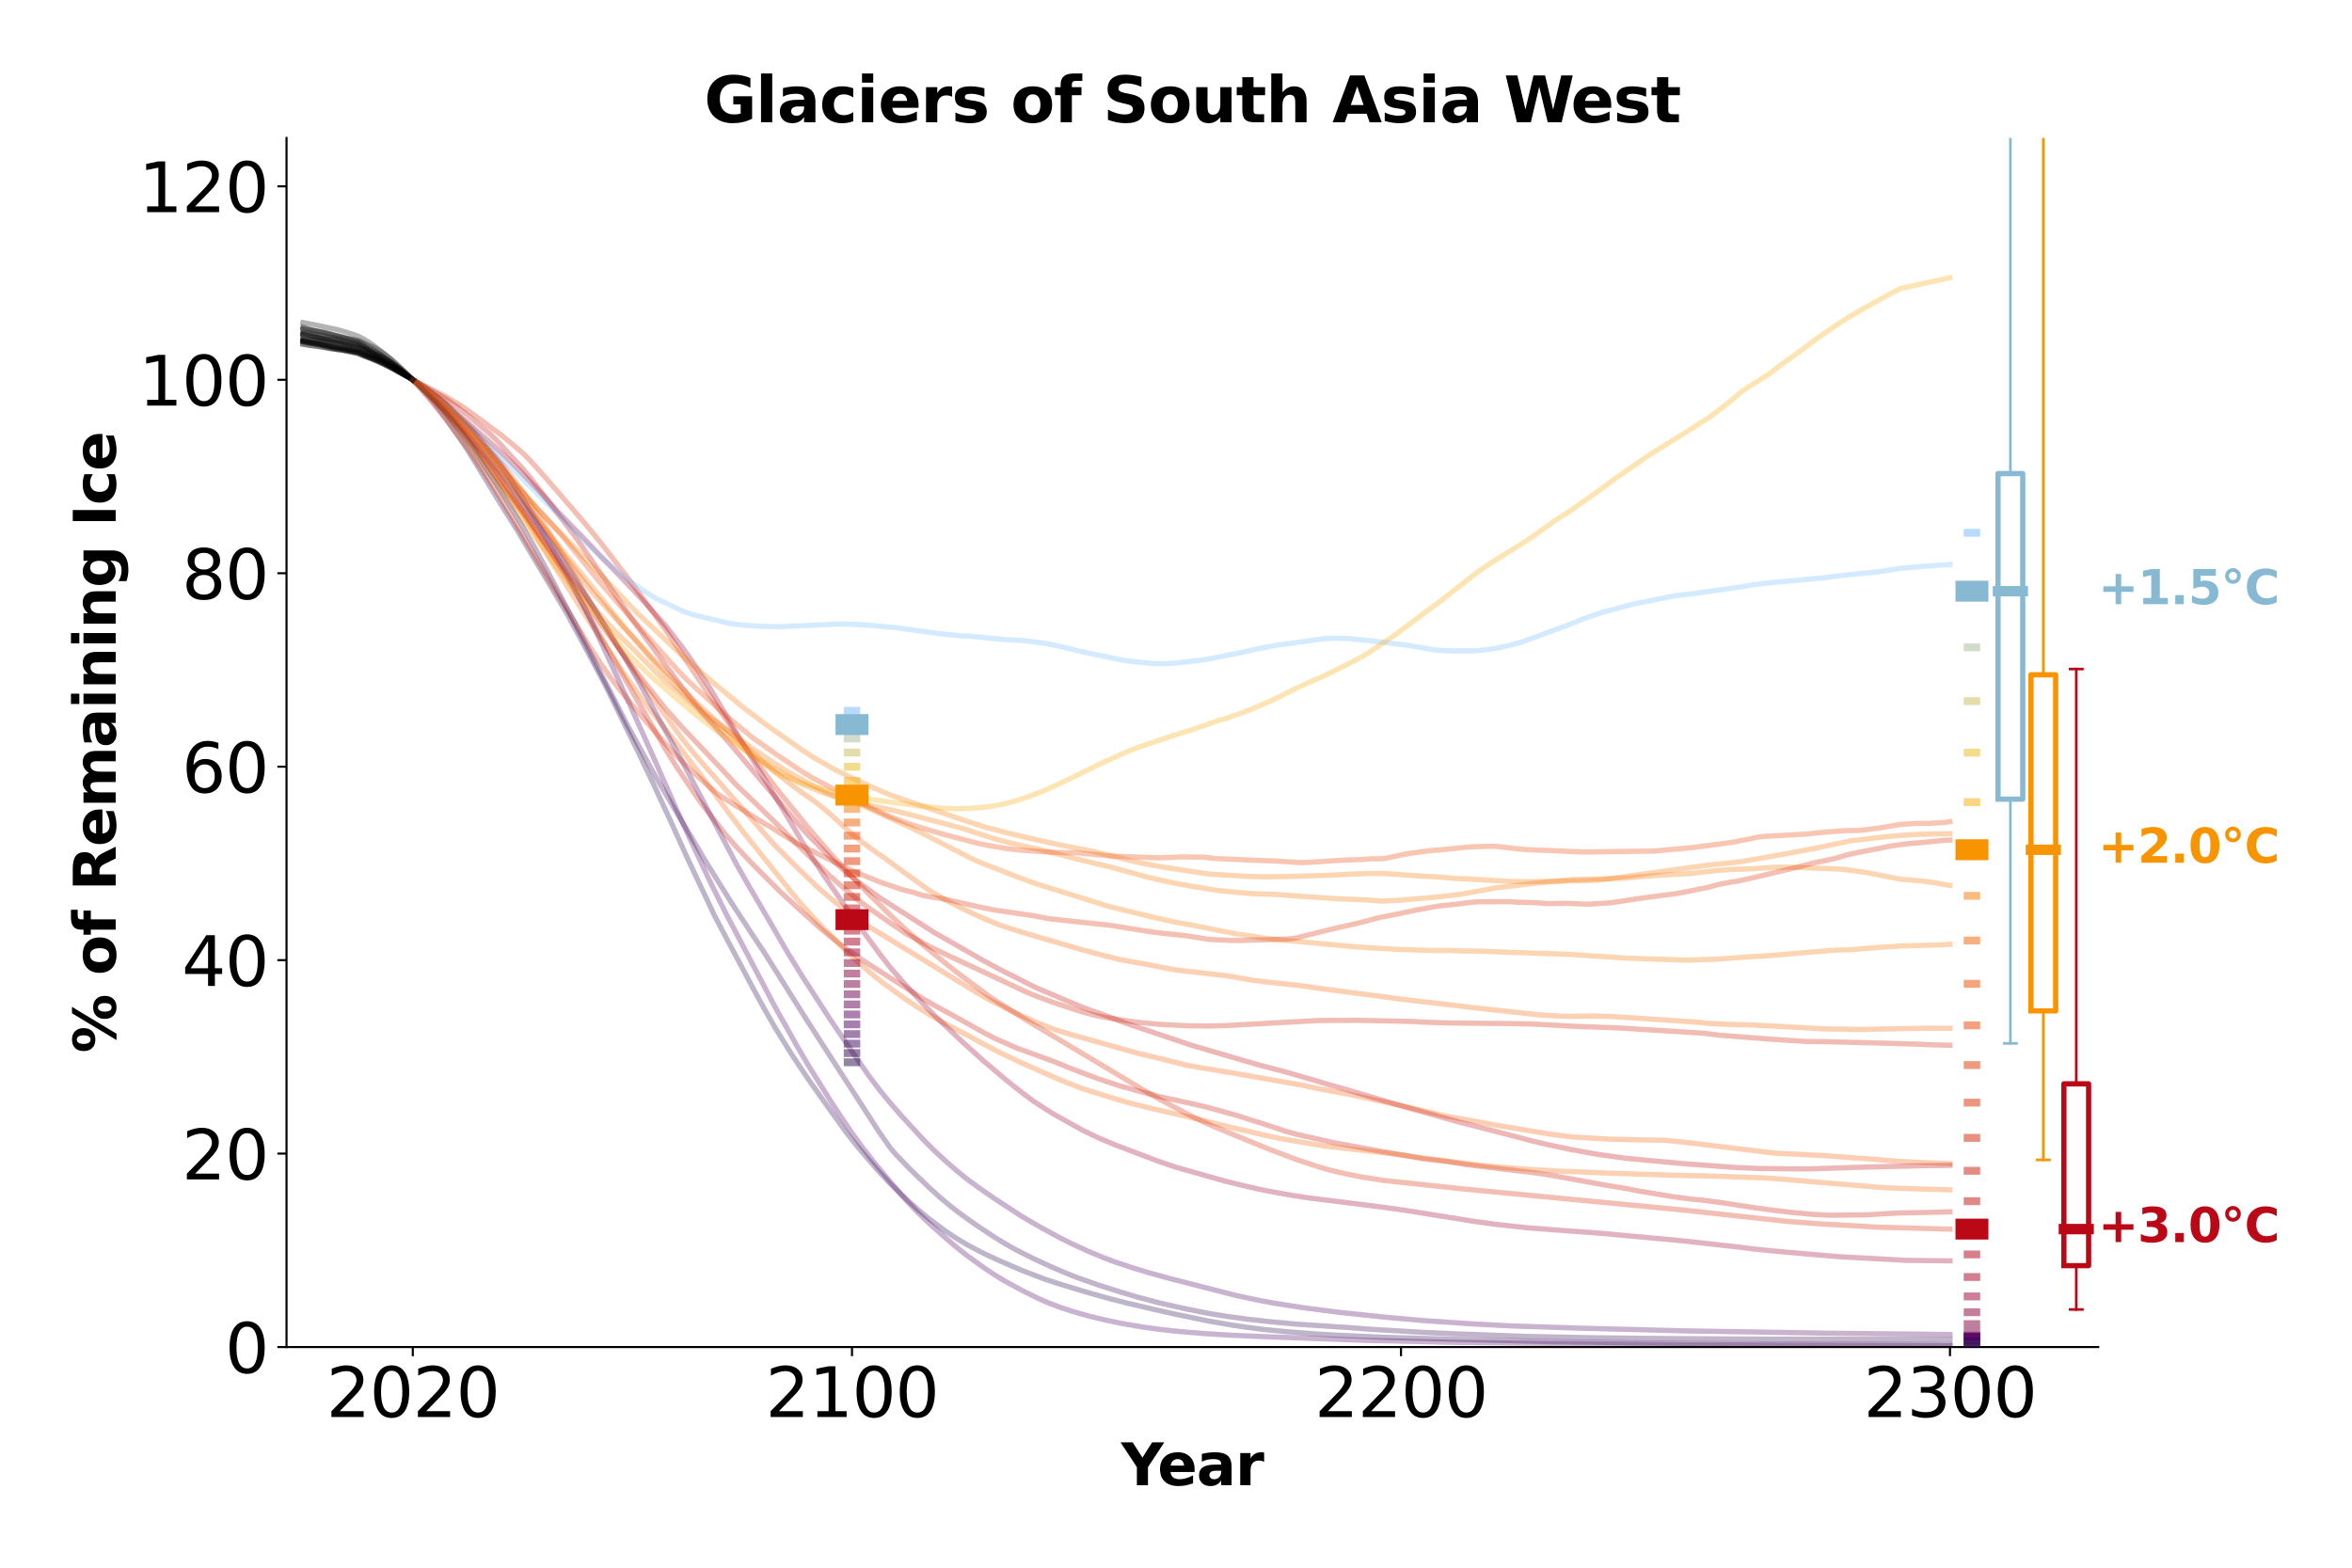 <?xml version="1.0" encoding="utf-8" standalone="no"?>
<!DOCTYPE svg PUBLIC "-//W3C//DTD SVG 1.1//EN"
  "http://www.w3.org/Graphics/SVG/1.1/DTD/svg11.dtd">
<svg xmlns:xlink="http://www.w3.org/1999/xlink" width="900pt" height="600pt" viewBox="0 0 900 600" xmlns="http://www.w3.org/2000/svg" version="1.1">
 <defs>
  <style type="text/css">*{stroke-linejoin: round; stroke-linecap: butt}</style>
 </defs>
 <g id="figure_1">
  <g id="patch_1">
   <path d="M 0 600 
L 900 600 
L 900 0 
L 0 0 
z
" style="fill: #ffffff"/>
  </g>
  <g id="axes_1">
   <g id="patch_2">
    <path d="M 109.64 515.56 
L 802.89 515.56 
L 802.89 52.8 
L 109.64 52.8 
z
" style="fill: #ffffff"/>
   </g>
   <g id="matplotlib.axis_1">
    <g id="xtick_1">
     <g id="line2d_1">
      <defs>
       <path id="m20882656f6" d="M 0 0 
L 0 3.5 
" style="stroke: #000000; stroke-width: 0.8"/>
      </defs>
      <g>
       <use xlink:href="#m20882656f6" x="157.957" y="515.56" style="stroke: #000000; stroke-width: 0.8"/>
      </g>
     </g>
     <g id="text_1">
      <!-- 2020 -->
      <g transform="translate(124.872 542.316) scale(0.26 -0.26)">
       <defs>
        <path id="DejaVuSans-32" d="M 1228 531 
L 3431 531 
L 3431 0 
L 469 0 
L 469 531 
Q 828 903 1448 1529 
Q 2069 2156 2228 2338 
Q 2531 2678 2651 2914 
Q 2772 3150 2772 3378 
Q 2772 3750 2511 3984 
Q 2250 4219 1831 4219 
Q 1534 4219 1204 4116 
Q 875 4013 500 3803 
L 500 4441 
Q 881 4594 1212 4672 
Q 1544 4750 1819 4750 
Q 2544 4750 2975 4387 
Q 3406 4025 3406 3419 
Q 3406 3131 3298 2873 
Q 3191 2616 2906 2266 
Q 2828 2175 2409 1742 
Q 1991 1309 1228 531 
z
" transform="scale(0.016)"/>
        <path id="DejaVuSans-30" d="M 2034 4250 
Q 1547 4250 1301 3770 
Q 1056 3291 1056 2328 
Q 1056 1369 1301 889 
Q 1547 409 2034 409 
Q 2525 409 2770 889 
Q 3016 1369 3016 2328 
Q 3016 3291 2770 3770 
Q 2525 4250 2034 4250 
z
M 2034 4750 
Q 2819 4750 3233 4129 
Q 3647 3509 3647 2328 
Q 3647 1150 3233 529 
Q 2819 -91 2034 -91 
Q 1250 -91 836 529 
Q 422 1150 422 2328 
Q 422 3509 836 4129 
Q 1250 4750 2034 4750 
z
" transform="scale(0.016)"/>
       </defs>
       <use xlink:href="#DejaVuSans-32"/>
       <use xlink:href="#DejaVuSans-30" x="63.623"/>
       <use xlink:href="#DejaVuSans-32" x="127.246"/>
       <use xlink:href="#DejaVuSans-30" x="190.869"/>
      </g>
     </g>
    </g>
    <g id="xtick_2">
     <g id="line2d_2">
      <g>
       <use xlink:href="#m20882656f6" x="326.018" y="515.56" style="stroke: #000000; stroke-width: 0.8"/>
      </g>
     </g>
     <g id="text_2">
      <!-- 2100 -->
      <g transform="translate(292.933 542.316) scale(0.26 -0.26)">
       <defs>
        <path id="DejaVuSans-31" d="M 794 531 
L 1825 531 
L 1825 4091 
L 703 3866 
L 703 4441 
L 1819 4666 
L 2450 4666 
L 2450 531 
L 3481 531 
L 3481 0 
L 794 0 
L 794 531 
z
" transform="scale(0.016)"/>
       </defs>
       <use xlink:href="#DejaVuSans-32"/>
       <use xlink:href="#DejaVuSans-31" x="63.623"/>
       <use xlink:href="#DejaVuSans-30" x="127.246"/>
       <use xlink:href="#DejaVuSans-30" x="190.869"/>
      </g>
     </g>
    </g>
    <g id="xtick_3">
     <g id="line2d_3">
      <g>
       <use xlink:href="#m20882656f6" x="536.094" y="515.56" style="stroke: #000000; stroke-width: 0.8"/>
      </g>
     </g>
     <g id="text_3">
      <!-- 2200 -->
      <g transform="translate(503.009 542.316) scale(0.26 -0.26)">
       <use xlink:href="#DejaVuSans-32"/>
       <use xlink:href="#DejaVuSans-32" x="63.623"/>
       <use xlink:href="#DejaVuSans-30" x="127.246"/>
       <use xlink:href="#DejaVuSans-30" x="190.869"/>
      </g>
     </g>
    </g>
    <g id="xtick_4">
     <g id="line2d_4">
      <g>
       <use xlink:href="#m20882656f6" x="746.17" y="515.56" style="stroke: #000000; stroke-width: 0.8"/>
      </g>
     </g>
     <g id="text_4">
      <!-- 2300 -->
      <g transform="translate(713.085 542.316) scale(0.26 -0.26)">
       <defs>
        <path id="DejaVuSans-33" d="M 2597 2516 
Q 3050 2419 3304 2112 
Q 3559 1806 3559 1356 
Q 3559 666 3084 287 
Q 2609 -91 1734 -91 
Q 1441 -91 1130 -33 
Q 819 25 488 141 
L 488 750 
Q 750 597 1062 519 
Q 1375 441 1716 441 
Q 2309 441 2620 675 
Q 2931 909 2931 1356 
Q 2931 1769 2642 2001 
Q 2353 2234 1838 2234 
L 1294 2234 
L 1294 2753 
L 1863 2753 
Q 2328 2753 2575 2939 
Q 2822 3125 2822 3475 
Q 2822 3834 2567 4026 
Q 2313 4219 1838 4219 
Q 1578 4219 1281 4162 
Q 984 4106 628 3988 
L 628 4550 
Q 988 4650 1302 4700 
Q 1616 4750 1894 4750 
Q 2613 4750 3031 4423 
Q 3450 4097 3450 3541 
Q 3450 3153 3228 2886 
Q 3006 2619 2597 2516 
z
" transform="scale(0.016)"/>
       </defs>
       <use xlink:href="#DejaVuSans-32"/>
       <use xlink:href="#DejaVuSans-33" x="63.623"/>
       <use xlink:href="#DejaVuSans-30" x="127.246"/>
       <use xlink:href="#DejaVuSans-30" x="190.869"/>
      </g>
     </g>
    </g>
    <g id="text_5">
     <!-- Year -->
     <g transform="translate(428.995 568.44) scale(0.22 -0.22)">
      <defs>
       <path id="DejaVuSans-Bold-59" d="M -63 4666 
L 1253 4666 
L 2316 3003 
L 3378 4666 
L 4697 4666 
L 2919 1966 
L 2919 0 
L 1716 0 
L 1716 1966 
L -63 4666 
z
" transform="scale(0.016)"/>
       <path id="DejaVuSans-Bold-65" d="M 4031 1759 
L 4031 1441 
L 1416 1441 
Q 1456 1047 1700 850 
Q 1944 653 2381 653 
Q 2734 653 3104 758 
Q 3475 863 3866 1075 
L 3866 213 
Q 3469 63 3072 -14 
Q 2675 -91 2278 -91 
Q 1328 -91 801 392 
Q 275 875 275 1747 
Q 275 2603 792 3093 
Q 1309 3584 2216 3584 
Q 3041 3584 3536 3087 
Q 4031 2591 4031 1759 
z
M 2881 2131 
Q 2881 2450 2695 2645 
Q 2509 2841 2209 2841 
Q 1884 2841 1681 2658 
Q 1478 2475 1428 2131 
L 2881 2131 
z
" transform="scale(0.016)"/>
       <path id="DejaVuSans-Bold-61" d="M 2106 1575 
Q 1756 1575 1579 1456 
Q 1403 1338 1403 1106 
Q 1403 894 1545 773 
Q 1688 653 1941 653 
Q 2256 653 2472 879 
Q 2688 1106 2688 1447 
L 2688 1575 
L 2106 1575 
z
M 3816 1997 
L 3816 0 
L 2688 0 
L 2688 519 
Q 2463 200 2181 54 
Q 1900 -91 1497 -91 
Q 953 -91 614 226 
Q 275 544 275 1050 
Q 275 1666 698 1953 
Q 1122 2241 2028 2241 
L 2688 2241 
L 2688 2328 
Q 2688 2594 2478 2717 
Q 2269 2841 1825 2841 
Q 1466 2841 1156 2769 
Q 847 2697 581 2553 
L 581 3406 
Q 941 3494 1303 3539 
Q 1666 3584 2028 3584 
Q 2975 3584 3395 3211 
Q 3816 2838 3816 1997 
z
" transform="scale(0.016)"/>
       <path id="DejaVuSans-Bold-72" d="M 3138 2547 
Q 2991 2616 2845 2648 
Q 2700 2681 2553 2681 
Q 2122 2681 1889 2404 
Q 1656 2128 1656 1613 
L 1656 0 
L 538 0 
L 538 3500 
L 1656 3500 
L 1656 2925 
Q 1872 3269 2151 3426 
Q 2431 3584 2822 3584 
Q 2878 3584 2943 3579 
Q 3009 3575 3134 3559 
L 3138 2547 
z
" transform="scale(0.016)"/>
      </defs>
      <use xlink:href="#DejaVuSans-Bold-59"/>
      <use xlink:href="#DejaVuSans-Bold-65" x="63.287"/>
      <use xlink:href="#DejaVuSans-Bold-61" x="131.109"/>
      <use xlink:href="#DejaVuSans-Bold-72" x="198.59"/>
     </g>
    </g>
   </g>
   <g id="matplotlib.axis_2">
    <g id="ytick_1">
     <g id="line2d_5">
      <defs>
       <path id="m73c7ce7db0" d="M 0 0 
L -3.5 0 
" style="stroke: #000000; stroke-width: 0.8"/>
      </defs>
      <g>
       <use xlink:href="#m73c7ce7db0" x="109.64" y="515.56" style="stroke: #000000; stroke-width: 0.8"/>
      </g>
     </g>
     <g id="text_6">
      <!-- 0 -->
      <g transform="translate(86.097 525.438) scale(0.26 -0.26)">
       <use xlink:href="#DejaVuSans-30"/>
      </g>
     </g>
    </g>
    <g id="ytick_2">
     <g id="line2d_6">
      <g>
       <use xlink:href="#m73c7ce7db0" x="109.64" y="441.518" style="stroke: #000000; stroke-width: 0.8"/>
      </g>
     </g>
     <g id="text_7">
      <!-- 20 -->
      <g transform="translate(69.555 451.396) scale(0.26 -0.26)">
       <use xlink:href="#DejaVuSans-32"/>
       <use xlink:href="#DejaVuSans-30" x="63.623"/>
      </g>
     </g>
    </g>
    <g id="ytick_3">
     <g id="line2d_7">
      <g>
       <use xlink:href="#m73c7ce7db0" x="109.64" y="367.477" style="stroke: #000000; stroke-width: 0.8"/>
      </g>
     </g>
     <g id="text_8">
      <!-- 40 -->
      <g transform="translate(69.555 377.355) scale(0.26 -0.26)">
       <defs>
        <path id="DejaVuSans-34" d="M 2419 4116 
L 825 1625 
L 2419 1625 
L 2419 4116 
z
M 2253 4666 
L 3047 4666 
L 3047 1625 
L 3713 1625 
L 3713 1100 
L 3047 1100 
L 3047 0 
L 2419 0 
L 2419 1100 
L 313 1100 
L 313 1709 
L 2253 4666 
z
" transform="scale(0.016)"/>
       </defs>
       <use xlink:href="#DejaVuSans-34"/>
       <use xlink:href="#DejaVuSans-30" x="63.623"/>
      </g>
     </g>
    </g>
    <g id="ytick_4">
     <g id="line2d_8">
      <g>
       <use xlink:href="#m73c7ce7db0" x="109.64" y="293.435" style="stroke: #000000; stroke-width: 0.8"/>
      </g>
     </g>
     <g id="text_9">
      <!-- 60 -->
      <g transform="translate(69.555 303.313) scale(0.26 -0.26)">
       <defs>
        <path id="DejaVuSans-36" d="M 2113 2584 
Q 1688 2584 1439 2293 
Q 1191 2003 1191 1497 
Q 1191 994 1439 701 
Q 1688 409 2113 409 
Q 2538 409 2786 701 
Q 3034 994 3034 1497 
Q 3034 2003 2786 2293 
Q 2538 2584 2113 2584 
z
M 3366 4563 
L 3366 3988 
Q 3128 4100 2886 4159 
Q 2644 4219 2406 4219 
Q 1781 4219 1451 3797 
Q 1122 3375 1075 2522 
Q 1259 2794 1537 2939 
Q 1816 3084 2150 3084 
Q 2853 3084 3261 2657 
Q 3669 2231 3669 1497 
Q 3669 778 3244 343 
Q 2819 -91 2113 -91 
Q 1303 -91 875 529 
Q 447 1150 447 2328 
Q 447 3434 972 4092 
Q 1497 4750 2381 4750 
Q 2619 4750 2861 4703 
Q 3103 4656 3366 4563 
z
" transform="scale(0.016)"/>
       </defs>
       <use xlink:href="#DejaVuSans-36"/>
       <use xlink:href="#DejaVuSans-30" x="63.623"/>
      </g>
     </g>
    </g>
    <g id="ytick_5">
     <g id="line2d_9">
      <g>
       <use xlink:href="#m73c7ce7db0" x="109.64" y="219.394" style="stroke: #000000; stroke-width: 0.8"/>
      </g>
     </g>
     <g id="text_10">
      <!-- 80 -->
      <g transform="translate(69.555 229.272) scale(0.26 -0.26)">
       <defs>
        <path id="DejaVuSans-38" d="M 2034 2216 
Q 1584 2216 1326 1975 
Q 1069 1734 1069 1313 
Q 1069 891 1326 650 
Q 1584 409 2034 409 
Q 2484 409 2743 651 
Q 3003 894 3003 1313 
Q 3003 1734 2745 1975 
Q 2488 2216 2034 2216 
z
M 1403 2484 
Q 997 2584 770 2862 
Q 544 3141 544 3541 
Q 544 4100 942 4425 
Q 1341 4750 2034 4750 
Q 2731 4750 3128 4425 
Q 3525 4100 3525 3541 
Q 3525 3141 3298 2862 
Q 3072 2584 2669 2484 
Q 3125 2378 3379 2068 
Q 3634 1759 3634 1313 
Q 3634 634 3220 271 
Q 2806 -91 2034 -91 
Q 1263 -91 848 271 
Q 434 634 434 1313 
Q 434 1759 690 2068 
Q 947 2378 1403 2484 
z
M 1172 3481 
Q 1172 3119 1398 2916 
Q 1625 2713 2034 2713 
Q 2441 2713 2670 2916 
Q 2900 3119 2900 3481 
Q 2900 3844 2670 4047 
Q 2441 4250 2034 4250 
Q 1625 4250 1398 4047 
Q 1172 3844 1172 3481 
z
" transform="scale(0.016)"/>
       </defs>
       <use xlink:href="#DejaVuSans-38"/>
       <use xlink:href="#DejaVuSans-30" x="63.623"/>
      </g>
     </g>
    </g>
    <g id="ytick_6">
     <g id="line2d_10">
      <g>
       <use xlink:href="#m73c7ce7db0" x="109.64" y="145.352" style="stroke: #000000; stroke-width: 0.8"/>
      </g>
     </g>
     <g id="text_11">
      <!-- 100 -->
      <g transform="translate(53.013 155.23) scale(0.26 -0.26)">
       <use xlink:href="#DejaVuSans-31"/>
       <use xlink:href="#DejaVuSans-30" x="63.623"/>
       <use xlink:href="#DejaVuSans-30" x="127.246"/>
      </g>
     </g>
    </g>
    <g id="ytick_7">
     <g id="line2d_11">
      <g>
       <use xlink:href="#m73c7ce7db0" x="109.64" y="71.31" style="stroke: #000000; stroke-width: 0.8"/>
      </g>
     </g>
     <g id="text_12">
      <!-- 120 -->
      <g transform="translate(53.013 81.188) scale(0.26 -0.26)">
       <use xlink:href="#DejaVuSans-31"/>
       <use xlink:href="#DejaVuSans-32" x="63.623"/>
       <use xlink:href="#DejaVuSans-30" x="127.246"/>
      </g>
     </g>
    </g>
    <g id="text_13">
     <!-- % of Remaining Ice -->
     <g transform="translate(44.265 403.001) rotate(-90) scale(0.22 -0.22)">
      <defs>
       <path id="DejaVuSans-Bold-25" d="M 4959 1925 
Q 4738 1925 4616 1733 
Q 4494 1541 4494 1184 
Q 4494 825 4614 633 
Q 4734 441 4959 441 
Q 5184 441 5303 633 
Q 5422 825 5422 1184 
Q 5422 1541 5301 1733 
Q 5181 1925 4959 1925 
z
M 4959 2450 
Q 5541 2450 5875 2112 
Q 6209 1775 6209 1184 
Q 6209 594 5875 251 
Q 5541 -91 4959 -91 
Q 4378 -91 4042 251 
Q 3706 594 3706 1184 
Q 3706 1772 4042 2111 
Q 4378 2450 4959 2450 
z
M 2094 -91 
L 1403 -91 
L 4319 4750 
L 5013 4750 
L 2094 -91 
z
M 1453 4750 
Q 2034 4750 2367 4411 
Q 2700 4072 2700 3481 
Q 2700 2891 2367 2550 
Q 2034 2209 1453 2209 
Q 872 2209 539 2550 
Q 206 2891 206 3481 
Q 206 4072 539 4411 
Q 872 4750 1453 4750 
z
M 1453 4225 
Q 1228 4225 1106 4031 
Q 984 3838 984 3481 
Q 984 3122 1106 2926 
Q 1228 2731 1453 2731 
Q 1678 2731 1798 2926 
Q 1919 3122 1919 3481 
Q 1919 3838 1797 4031 
Q 1675 4225 1453 4225 
z
" transform="scale(0.016)"/>
       <path id="DejaVuSans-Bold-20" transform="scale(0.016)"/>
       <path id="DejaVuSans-Bold-6f" d="M 2203 2784 
Q 1831 2784 1636 2517 
Q 1441 2250 1441 1747 
Q 1441 1244 1636 976 
Q 1831 709 2203 709 
Q 2569 709 2762 976 
Q 2956 1244 2956 1747 
Q 2956 2250 2762 2517 
Q 2569 2784 2203 2784 
z
M 2203 3584 
Q 3106 3584 3614 3096 
Q 4122 2609 4122 1747 
Q 4122 884 3614 396 
Q 3106 -91 2203 -91 
Q 1297 -91 786 396 
Q 275 884 275 1747 
Q 275 2609 786 3096 
Q 1297 3584 2203 3584 
z
" transform="scale(0.016)"/>
       <path id="DejaVuSans-Bold-66" d="M 2841 4863 
L 2841 4128 
L 2222 4128 
Q 1984 4128 1890 4042 
Q 1797 3956 1797 3744 
L 1797 3500 
L 2753 3500 
L 2753 2700 
L 1797 2700 
L 1797 0 
L 678 0 
L 678 2700 
L 122 2700 
L 122 3500 
L 678 3500 
L 678 3744 
Q 678 4316 997 4589 
Q 1316 4863 1984 4863 
L 2841 4863 
z
" transform="scale(0.016)"/>
       <path id="DejaVuSans-Bold-52" d="M 2297 2597 
Q 2675 2597 2839 2737 
Q 3003 2878 3003 3200 
Q 3003 3519 2839 3656 
Q 2675 3794 2297 3794 
L 1791 3794 
L 1791 2597 
L 2297 2597 
z
M 1791 1766 
L 1791 0 
L 588 0 
L 588 4666 
L 2425 4666 
Q 3347 4666 3776 4356 
Q 4206 4047 4206 3378 
Q 4206 2916 3982 2619 
Q 3759 2322 3309 2181 
Q 3556 2125 3751 1926 
Q 3947 1728 4147 1325 
L 4800 0 
L 3519 0 
L 2950 1159 
Q 2778 1509 2601 1637 
Q 2425 1766 2131 1766 
L 1791 1766 
z
" transform="scale(0.016)"/>
       <path id="DejaVuSans-Bold-6d" d="M 3781 2919 
Q 3994 3244 4286 3414 
Q 4578 3584 4928 3584 
Q 5531 3584 5847 3212 
Q 6163 2841 6163 2131 
L 6163 0 
L 5038 0 
L 5038 1825 
Q 5041 1866 5042 1909 
Q 5044 1953 5044 2034 
Q 5044 2406 4934 2573 
Q 4825 2741 4581 2741 
Q 4263 2741 4089 2478 
Q 3916 2216 3909 1719 
L 3909 0 
L 2784 0 
L 2784 1825 
Q 2784 2406 2684 2573 
Q 2584 2741 2328 2741 
Q 2006 2741 1831 2477 
Q 1656 2213 1656 1722 
L 1656 0 
L 531 0 
L 531 3500 
L 1656 3500 
L 1656 2988 
Q 1863 3284 2130 3434 
Q 2397 3584 2719 3584 
Q 3081 3584 3359 3409 
Q 3638 3234 3781 2919 
z
" transform="scale(0.016)"/>
       <path id="DejaVuSans-Bold-69" d="M 538 3500 
L 1656 3500 
L 1656 0 
L 538 0 
L 538 3500 
z
M 538 4863 
L 1656 4863 
L 1656 3950 
L 538 3950 
L 538 4863 
z
" transform="scale(0.016)"/>
       <path id="DejaVuSans-Bold-6e" d="M 4056 2131 
L 4056 0 
L 2931 0 
L 2931 347 
L 2931 1631 
Q 2931 2084 2911 2256 
Q 2891 2428 2841 2509 
Q 2775 2619 2662 2680 
Q 2550 2741 2406 2741 
Q 2056 2741 1856 2470 
Q 1656 2200 1656 1722 
L 1656 0 
L 538 0 
L 538 3500 
L 1656 3500 
L 1656 2988 
Q 1909 3294 2193 3439 
Q 2478 3584 2822 3584 
Q 3428 3584 3742 3212 
Q 4056 2841 4056 2131 
z
" transform="scale(0.016)"/>
       <path id="DejaVuSans-Bold-67" d="M 2919 594 
Q 2688 288 2409 144 
Q 2131 0 1766 0 
Q 1125 0 706 504 
Q 288 1009 288 1791 
Q 288 2575 706 3076 
Q 1125 3578 1766 3578 
Q 2131 3578 2409 3434 
Q 2688 3291 2919 2981 
L 2919 3500 
L 4044 3500 
L 4044 353 
Q 4044 -491 3511 -936 
Q 2978 -1381 1966 -1381 
Q 1638 -1381 1331 -1331 
Q 1025 -1281 716 -1178 
L 716 -306 
Q 1009 -475 1290 -558 
Q 1572 -641 1856 -641 
Q 2406 -641 2662 -400 
Q 2919 -159 2919 353 
L 2919 594 
z
M 2181 2772 
Q 1834 2772 1640 2515 
Q 1447 2259 1447 1791 
Q 1447 1309 1634 1061 
Q 1822 813 2181 813 
Q 2531 813 2725 1069 
Q 2919 1325 2919 1791 
Q 2919 2259 2725 2515 
Q 2531 2772 2181 2772 
z
" transform="scale(0.016)"/>
       <path id="DejaVuSans-Bold-49" d="M 588 4666 
L 1791 4666 
L 1791 0 
L 588 0 
L 588 4666 
z
" transform="scale(0.016)"/>
       <path id="DejaVuSans-Bold-63" d="M 3366 3391 
L 3366 2478 
Q 3138 2634 2908 2709 
Q 2678 2784 2431 2784 
Q 1963 2784 1702 2511 
Q 1441 2238 1441 1747 
Q 1441 1256 1702 982 
Q 1963 709 2431 709 
Q 2694 709 2930 787 
Q 3166 866 3366 1019 
L 3366 103 
Q 3103 6 2833 -42 
Q 2563 -91 2291 -91 
Q 1344 -91 809 395 
Q 275 881 275 1747 
Q 275 2613 809 3098 
Q 1344 3584 2291 3584 
Q 2566 3584 2833 3536 
Q 3100 3488 3366 3391 
z
" transform="scale(0.016)"/>
      </defs>
      <use xlink:href="#DejaVuSans-Bold-25"/>
      <use xlink:href="#DejaVuSans-Bold-20" x="100.195"/>
      <use xlink:href="#DejaVuSans-Bold-6f" x="135.01"/>
      <use xlink:href="#DejaVuSans-Bold-66" x="203.711"/>
      <use xlink:href="#DejaVuSans-Bold-20" x="247.217"/>
      <use xlink:href="#DejaVuSans-Bold-52" x="282.031"/>
      <use xlink:href="#DejaVuSans-Bold-65" x="359.033"/>
      <use xlink:href="#DejaVuSans-Bold-6d" x="426.855"/>
      <use xlink:href="#DejaVuSans-Bold-61" x="531.055"/>
      <use xlink:href="#DejaVuSans-Bold-69" x="598.535"/>
      <use xlink:href="#DejaVuSans-Bold-6e" x="632.812"/>
      <use xlink:href="#DejaVuSans-Bold-69" x="704.004"/>
      <use xlink:href="#DejaVuSans-Bold-6e" x="738.281"/>
      <use xlink:href="#DejaVuSans-Bold-67" x="809.473"/>
      <use xlink:href="#DejaVuSans-Bold-20" x="881.055"/>
      <use xlink:href="#DejaVuSans-Bold-49" x="915.869"/>
      <use xlink:href="#DejaVuSans-Bold-63" x="953.076"/>
      <use xlink:href="#DejaVuSans-Bold-65" x="1012.354"/>
     </g>
    </g>
   </g>
   <g id="line2d_12">
    <path d="M 157.957 145.352 
L 162.159 148.368 
L 170.562 154.576 
L 178.965 162.244 
L 181.066 164.385 
L 183.167 166.705 
L 193.67 179.472 
L 199.973 188.068 
L 204.174 194.33 
L 208.376 200.773 
L 220.98 221.958 
L 225.182 229.265 
L 235.685 246.418 
L 244.088 259.152 
L 260.895 282.536 
L 265.096 287.796 
L 269.298 292.684 
L 288.204 314.16 
L 296.607 323.631 
L 305.01 332.008 
L 313.413 340.086 
L 321.817 347.12 
L 328.119 351.749 
L 332.32 354.541 
L 342.824 360.971 
L 353.328 367.337 
L 361.731 372.5 
L 372.235 378.974 
L 376.436 381.455 
L 380.638 383.75 
L 389.041 387.875 
L 397.444 391.677 
L 403.746 394.086 
L 410.048 396.017 
L 435.257 403.074 
L 443.66 405.074 
L 454.164 407.706 
L 458.366 408.456 
L 475.172 411.265 
L 498.28 415.344 
L 504.582 416.677 
L 515.086 418.612 
L 529.792 421.758 
L 538.195 423.655 
L 546.598 425.592 
L 552.9 427.097 
L 557.101 427.848 
L 563.404 428.963 
L 571.807 430.513 
L 592.814 434.015 
L 601.217 435.088 
L 609.62 435.633 
L 615.923 435.983 
L 628.527 436.272 
L 636.93 436.423 
L 643.232 437.025 
L 678.945 441.327 
L 697.852 442.287 
L 706.255 442.896 
L 712.557 443.372 
L 716.759 443.626 
L 723.061 444.247 
L 729.363 444.653 
L 746.17 445.354 
L 746.17 445.354 
" clip-path="url(#p16856bf929)" style="fill: none; stroke: #f35a00; stroke-opacity: 0.3; stroke-width: 2; stroke-linecap: square"/>
   </g>
   <g id="line2d_13">
    <path d="M 115.942 130.117 
L 118.043 130.409 
L 120.144 130.734 
L 122.245 131.092 
L 124.345 131.545 
L 126.446 132.069 
L 128.547 132.544 
L 130.648 132.869 
L 132.748 133.306 
L 134.849 133.75 
L 136.95 134.225 
L 139.051 135.122 
L 141.151 136 
L 143.252 136.801 
L 145.353 137.714 
L 147.454 138.794 
L 149.554 139.984 
L 151.655 141.22 
L 153.756 142.518 
L 155.857 143.875 
L 157.957 145.352 
" clip-path="url(#p16856bf929)" style="fill: none; stroke: #000000; stroke-opacity: 0.3; stroke-width: 2; stroke-linecap: square"/>
   </g>
   <g id="line2d_14">
    <path d="M 157.957 145.352 
L 160.058 147.144 
L 168.461 155.228 
L 170.562 157.385 
L 176.864 164.619 
L 181.066 169.55 
L 185.267 174.736 
L 189.469 180.233 
L 195.771 189.201 
L 202.073 198.268 
L 212.577 213.945 
L 216.779 220.638 
L 220.98 227.965 
L 233.585 250.142 
L 254.592 286.635 
L 258.794 293.37 
L 265.096 302.679 
L 267.197 305.824 
L 269.298 308.719 
L 277.701 319.472 
L 281.902 324.244 
L 288.204 330.961 
L 298.708 341.442 
L 307.111 349.152 
L 311.313 352.915 
L 313.413 354.859 
L 317.615 358.31 
L 323.917 363.231 
L 330.22 367.604 
L 353.328 382.342 
L 359.63 385.921 
L 363.832 388.192 
L 368.033 390.488 
L 376.436 395.221 
L 380.638 397.404 
L 386.94 400.187 
L 389.041 401.109 
L 395.343 403.388 
L 403.746 406.475 
L 410.048 409.048 
L 420.552 412.995 
L 428.955 415.747 
L 435.257 417.466 
L 443.66 419.704 
L 458.366 422.923 
L 462.567 423.948 
L 473.071 426.859 
L 485.676 430.854 
L 491.978 432.98 
L 496.179 434.152 
L 510.885 437.436 
L 515.086 438.182 
L 521.388 439.366 
L 529.792 440.884 
L 536.094 441.939 
L 544.497 443.491 
L 552.9 444.446 
L 557.101 445.103 
L 561.303 445.741 
L 582.31 448.298 
L 586.512 448.748 
L 592.814 449.719 
L 605.419 451.956 
L 613.822 453.523 
L 622.225 454.872 
L 626.426 455.713 
L 641.132 458.17 
L 647.434 458.952 
L 651.635 459.358 
L 660.038 460.484 
L 670.542 462.104 
L 676.845 462.975 
L 685.248 463.993 
L 689.449 464.367 
L 693.651 464.773 
L 699.953 465.099 
L 708.356 465.016 
L 714.658 464.947 
L 720.96 464.539 
L 727.263 464.222 
L 737.767 464.033 
L 746.17 463.808 
L 746.17 463.808 
" clip-path="url(#p16856bf929)" style="fill: none; stroke: #ca1809; stroke-opacity: 0.3; stroke-width: 2; stroke-linecap: square"/>
   </g>
   <g id="line2d_15">
    <path d="M 115.942 127.868 
L 118.043 128.385 
L 120.144 128.767 
L 122.245 129.286 
L 124.345 129.777 
L 126.446 130.292 
L 128.547 130.829 
L 130.648 131.222 
L 132.748 131.668 
L 134.849 132.056 
L 136.95 132.51 
L 139.051 133.371 
L 141.151 134.294 
L 143.252 135.298 
L 145.353 136.374 
L 147.454 137.655 
L 149.554 138.914 
L 151.655 140.362 
L 153.756 141.927 
L 155.857 143.572 
L 157.957 145.352 
" clip-path="url(#p16856bf929)" style="fill: none; stroke: #000000; stroke-opacity: 0.3; stroke-width: 2; stroke-linecap: square"/>
   </g>
   <g id="line2d_16">
    <path d="M 157.957 145.352 
L 160.058 147.055 
L 166.36 152.806 
L 168.461 154.917 
L 170.562 157.229 
L 178.965 167.39 
L 183.167 173.046 
L 191.57 184.892 
L 195.771 190.641 
L 199.973 196.806 
L 204.174 203.555 
L 210.476 214.005 
L 225.182 237.371 
L 233.585 249.921 
L 237.786 256.414 
L 246.189 268.312 
L 258.794 284.391 
L 267.197 295.34 
L 279.801 312.344 
L 284.003 317.902 
L 302.91 341.572 
L 307.111 346.563 
L 313.413 353.547 
L 323.917 364.173 
L 328.119 368.049 
L 334.421 373.491 
L 338.623 376.736 
L 347.026 382.791 
L 353.328 386.907 
L 359.63 390.666 
L 365.932 394.036 
L 370.134 396.168 
L 376.436 399.651 
L 382.738 402.93 
L 391.142 406.886 
L 405.847 413.417 
L 414.25 416.662 
L 420.552 418.652 
L 426.854 420.562 
L 431.056 421.83 
L 441.56 424.471 
L 449.963 426.353 
L 460.467 428.839 
L 464.668 429.891 
L 470.97 431.452 
L 485.676 434.869 
L 489.877 435.754 
L 506.683 438.593 
L 521.388 440.292 
L 531.892 441.497 
L 540.295 442.609 
L 561.303 445.359 
L 567.605 446.087 
L 573.907 446.683 
L 582.31 447.332 
L 597.016 448.272 
L 603.318 448.465 
L 615.923 449.015 
L 622.225 449.196 
L 628.527 449.422 
L 643.232 449.87 
L 647.434 449.984 
L 651.635 450.01 
L 674.744 450.787 
L 683.147 451.368 
L 691.55 452.117 
L 699.953 452.809 
L 720.96 454.572 
L 729.363 454.898 
L 741.968 455.243 
L 746.17 455.387 
L 746.17 455.387 
" clip-path="url(#p16856bf929)" style="fill: none; stroke: #f36200; stroke-opacity: 0.3; stroke-width: 2; stroke-linecap: square"/>
   </g>
   <g id="line2d_17">
    <path d="M 115.942 128.189 
L 118.043 128.656 
L 120.144 128.983 
L 122.245 129.445 
L 124.345 129.936 
L 126.446 130.445 
L 128.547 130.92 
L 130.648 131.279 
L 132.748 131.778 
L 134.849 132.234 
L 136.95 132.68 
L 139.051 133.544 
L 141.151 134.487 
L 143.252 135.409 
L 145.353 136.444 
L 147.454 137.576 
L 149.554 138.939 
L 151.655 140.403 
L 153.756 142.053 
L 155.857 143.69 
L 157.957 145.352 
" clip-path="url(#p16856bf929)" style="fill: none; stroke: #000000; stroke-opacity: 0.3; stroke-width: 2; stroke-linecap: square"/>
   </g>
   <g id="line2d_18">
    <path d="M 157.957 145.352 
L 166.36 150.2 
L 168.461 151.334 
L 170.562 152.644 
L 174.763 155.619 
L 178.965 158.922 
L 187.368 165.946 
L 189.469 167.934 
L 191.57 170.108 
L 195.771 174.782 
L 199.973 179.286 
L 202.073 181.766 
L 210.476 192.594 
L 218.879 203.783 
L 220.98 206.6 
L 241.988 237.181 
L 254.592 254.445 
L 260.895 262.904 
L 267.197 270.826 
L 269.298 273.399 
L 273.499 278.076 
L 279.801 285.161 
L 292.406 300.091 
L 305.01 314.94 
L 309.212 319.564 
L 319.716 330.194 
L 323.917 333.983 
L 328.119 337.358 
L 332.32 340.426 
L 336.522 343.515 
L 347.026 350.219 
L 355.429 355.578 
L 357.529 356.947 
L 363.832 360.51 
L 376.436 367.725 
L 382.738 371.127 
L 395.343 377.464 
L 397.444 378.445 
L 401.645 380.182 
L 407.948 382.904 
L 414.25 385.511 
L 418.451 387.064 
L 422.653 388.51 
L 431.056 391.7 
L 456.265 400.161 
L 481.474 407.527 
L 491.978 410.272 
L 502.482 413.318 
L 508.784 415.222 
L 515.086 416.949 
L 519.288 418.241 
L 527.691 420.705 
L 533.993 422.583 
L 544.497 425.582 
L 557.101 429.113 
L 578.109 434.536 
L 586.512 436.74 
L 592.814 438.21 
L 601.217 439.984 
L 611.721 441.865 
L 622.225 443.321 
L 645.333 445.472 
L 653.736 446.068 
L 664.24 446.842 
L 672.643 447.207 
L 683.147 447.329 
L 691.55 447.388 
L 697.852 447.192 
L 710.457 446.767 
L 737.767 446.108 
L 744.069 446.076 
L 746.17 446.008 
L 746.17 446.008 
" clip-path="url(#p16856bf929)" style="fill: none; stroke: #c21010; stroke-opacity: 0.3; stroke-width: 2; stroke-linecap: square"/>
   </g>
   <g id="line2d_19">
    <path d="M 115.942 130.197 
L 118.043 130.682 
L 120.144 131.095 
L 122.245 131.518 
L 124.345 132.021 
L 126.446 132.601 
L 128.547 133.111 
L 130.648 133.473 
L 132.748 133.887 
L 134.849 134.273 
L 136.95 134.689 
L 139.051 135.556 
L 141.151 136.59 
L 143.252 137.52 
L 145.353 138.538 
L 147.454 139.651 
L 149.554 140.691 
L 151.655 141.777 
L 153.756 142.991 
L 155.857 144.162 
L 157.957 145.352 
" clip-path="url(#p16856bf929)" style="fill: none; stroke: #000000; stroke-opacity: 0.3; stroke-width: 2; stroke-linecap: square"/>
   </g>
   <g id="line2d_20">
    <path d="M 157.957 145.352 
L 170.562 151.793 
L 176.864 155.557 
L 181.066 158.571 
L 185.267 161.604 
L 187.368 163.266 
L 191.57 166.333 
L 195.771 169.768 
L 199.973 173.351 
L 202.073 175.404 
L 206.275 180 
L 212.577 187.229 
L 223.081 199.435 
L 229.383 207.104 
L 239.887 220.715 
L 246.189 229.273 
L 254.592 240.969 
L 271.398 265.948 
L 281.902 281.381 
L 294.507 298.363 
L 298.708 303.791 
L 309.212 316.738 
L 317.615 326.493 
L 321.817 331.127 
L 332.32 342.062 
L 340.723 350.278 
L 347.026 356.174 
L 353.328 361.783 
L 363.832 370.31 
L 368.033 373.541 
L 378.537 381.338 
L 382.738 384.112 
L 393.242 390.726 
L 403.746 396.98 
L 437.358 417.071 
L 443.66 420.694 
L 454.164 426.271 
L 460.467 429.364 
L 464.668 431.252 
L 485.676 439.864 
L 496.179 443.808 
L 504.582 446.593 
L 508.784 447.807 
L 515.086 449.293 
L 521.388 450.537 
L 529.792 451.825 
L 559.202 454.969 
L 565.504 455.582 
L 645.333 463.251 
L 655.837 464.418 
L 683.147 467.393 
L 695.751 468.369 
L 718.86 469.686 
L 746.17 470.426 
L 746.17 470.426 
" clip-path="url(#p16856bf929)" style="fill: none; stroke: #d72700; stroke-opacity: 0.3; stroke-width: 2; stroke-linecap: square"/>
   </g>
   <g id="line2d_21">
    <path d="M 115.942 130.752 
L 118.043 131.244 
L 120.144 131.591 
L 122.245 131.987 
L 124.345 132.405 
L 126.446 132.853 
L 128.547 133.287 
L 130.648 133.661 
L 132.748 134.084 
L 134.849 134.475 
L 136.95 134.891 
L 139.051 135.782 
L 141.151 136.797 
L 143.252 137.754 
L 145.353 138.611 
L 147.454 139.604 
L 149.554 140.718 
L 151.655 141.894 
L 153.756 143.028 
L 155.857 144.193 
L 157.957 145.352 
" clip-path="url(#p16856bf929)" style="fill: none; stroke: #000000; stroke-opacity: 0.3; stroke-width: 2; stroke-linecap: square"/>
   </g>
   <g id="line2d_22">
    <path d="M 157.957 145.352 
L 162.159 148.298 
L 166.36 151.37 
L 168.461 152.884 
L 170.562 154.544 
L 187.368 169.131 
L 191.57 172.999 
L 195.771 177.011 
L 199.973 181.281 
L 206.275 187.909 
L 212.577 194.952 
L 225.182 207.866 
L 229.383 212.455 
L 235.685 218.887 
L 244.088 227.687 
L 248.29 232.336 
L 254.592 239.335 
L 260.895 247.474 
L 265.096 253.426 
L 271.398 262.962 
L 275.6 269.968 
L 281.902 280.656 
L 288.204 291.08 
L 294.507 301.345 
L 300.809 311.78 
L 307.111 322.427 
L 315.514 335.46 
L 319.716 341.518 
L 328.119 353.517 
L 336.522 364.97 
L 340.723 370.319 
L 344.925 375.181 
L 353.328 384.288 
L 357.529 388.588 
L 368.033 398.541 
L 376.436 406.113 
L 384.839 413.229 
L 391.142 418.231 
L 395.343 421.368 
L 399.545 424.12 
L 403.746 426.719 
L 414.25 432.593 
L 420.552 435.598 
L 426.854 438.238 
L 443.66 444.598 
L 449.963 446.731 
L 468.87 452.073 
L 477.273 454.117 
L 481.474 455.096 
L 487.776 456.323 
L 494.079 457.449 
L 500.381 458.419 
L 523.489 461.311 
L 529.792 462.117 
L 538.195 463.317 
L 563.404 467.354 
L 571.807 468.522 
L 584.411 469.906 
L 599.117 471.03 
L 611.721 471.943 
L 643.232 474.839 
L 666.341 477.408 
L 670.542 477.972 
L 678.945 478.819 
L 691.55 479.945 
L 704.154 481.014 
L 712.557 481.45 
L 729.363 482.368 
L 741.968 482.527 
L 746.17 482.554 
L 746.17 482.554 
" clip-path="url(#p16856bf929)" style="fill: none; stroke: #9b002e; stroke-opacity: 0.3; stroke-width: 2; stroke-linecap: square"/>
   </g>
   <g id="line2d_23">
    <path d="M 115.942 130.523 
L 118.043 130.977 
L 120.144 131.272 
L 122.245 131.606 
L 124.345 132.004 
L 126.446 132.481 
L 128.547 132.916 
L 130.648 133.207 
L 132.748 133.574 
L 134.849 134.001 
L 136.95 134.449 
L 139.051 135.328 
L 141.151 136.159 
L 143.252 137.076 
L 145.353 138.08 
L 147.454 139.244 
L 149.554 140.377 
L 151.655 141.598 
L 153.756 142.87 
L 155.857 144.07 
L 157.957 145.352 
" clip-path="url(#p16856bf929)" style="fill: none; stroke: #000000; stroke-opacity: 0.3; stroke-width: 2; stroke-linecap: square"/>
   </g>
   <g id="line2d_24">
    <path d="M 157.957 145.352 
L 162.159 148.359 
L 166.36 151.552 
L 170.562 155.074 
L 176.864 160.715 
L 181.066 164.611 
L 189.469 173.073 
L 197.872 181.268 
L 216.779 200.152 
L 225.182 208.626 
L 235.685 218.089 
L 239.887 221.543 
L 246.189 226.048 
L 250.391 228.659 
L 254.592 230.731 
L 260.895 233.728 
L 265.096 235.238 
L 269.298 236.274 
L 279.801 238.718 
L 284.003 239.219 
L 288.204 239.53 
L 290.305 239.672 
L 294.507 239.781 
L 298.708 239.869 
L 321.817 238.795 
L 326.018 238.926 
L 332.32 239.245 
L 342.824 240.243 
L 359.63 242.538 
L 368.033 243.394 
L 370.134 243.425 
L 374.335 243.787 
L 378.537 244.237 
L 384.839 244.805 
L 391.142 245.113 
L 399.545 246.178 
L 403.746 246.964 
L 410.048 248.437 
L 412.149 249.047 
L 426.854 252.124 
L 431.056 252.911 
L 437.358 253.587 
L 441.56 253.972 
L 445.761 254.039 
L 449.963 253.773 
L 454.164 253.257 
L 458.366 252.84 
L 462.567 252.197 
L 468.87 250.943 
L 473.071 250.143 
L 481.474 248.267 
L 487.776 247.062 
L 506.683 244.436 
L 510.885 244.285 
L 515.086 244.354 
L 523.489 245.126 
L 538.195 246.895 
L 548.698 248.702 
L 552.9 249.043 
L 557.101 249.128 
L 563.404 249.115 
L 565.504 248.991 
L 571.807 248.277 
L 578.109 246.88 
L 582.31 245.685 
L 586.512 244.175 
L 601.217 238.753 
L 605.419 237.011 
L 609.62 235.52 
L 613.822 234.169 
L 618.023 233.078 
L 624.326 231.343 
L 641.132 227.956 
L 647.434 227.29 
L 662.139 225.207 
L 666.341 224.609 
L 670.542 223.844 
L 676.845 223.068 
L 697.852 221.17 
L 702.054 220.602 
L 706.255 220.071 
L 718.86 218.86 
L 727.263 217.494 
L 737.767 216.626 
L 744.069 216.167 
L 746.17 216.079 
L 746.17 216.079 
" clip-path="url(#p16856bf929)" style="fill: none; stroke: #70b8ff; stroke-opacity: 0.3; stroke-width: 2; stroke-linecap: square"/>
   </g>
   <g id="line2d_25">
    <path d="M 115.942 130.642 
L 118.043 130.972 
L 120.144 131.275 
L 122.245 131.703 
L 124.345 132.188 
L 126.446 132.655 
L 128.547 133.042 
L 130.648 133.346 
L 132.748 133.799 
L 134.849 134.251 
L 136.95 134.751 
L 139.051 135.662 
L 141.151 136.456 
L 143.252 137.192 
L 145.353 138.094 
L 147.454 139.023 
L 149.554 140.087 
L 151.655 141.301 
L 153.756 142.65 
L 155.857 143.935 
L 157.957 145.352 
" clip-path="url(#p16856bf929)" style="fill: none; stroke: #000000; stroke-opacity: 0.3; stroke-width: 2; stroke-linecap: square"/>
   </g>
   <g id="line2d_26">
    <path d="M 157.957 145.352 
L 160.058 146.721 
L 162.159 148.245 
L 168.461 153.402 
L 170.562 155.308 
L 176.864 161.763 
L 181.066 166.442 
L 187.368 174.398 
L 197.872 188.669 
L 202.073 194.422 
L 206.275 199.735 
L 229.383 227.988 
L 237.786 238.739 
L 244.088 246.035 
L 248.29 251.142 
L 254.592 258.366 
L 258.794 262.846 
L 265.096 269.124 
L 269.298 272.783 
L 273.499 275.931 
L 281.902 282.04 
L 286.104 285.151 
L 296.607 292.348 
L 302.91 296.201 
L 311.313 300.779 
L 315.514 302.853 
L 319.716 304.771 
L 323.917 306.218 
L 326.018 306.839 
L 340.723 309.887 
L 349.126 312.016 
L 368.033 316.976 
L 380.638 321.042 
L 386.94 322.702 
L 393.242 324.161 
L 397.444 325.026 
L 401.645 326.113 
L 405.847 327.115 
L 412.149 328.801 
L 416.351 329.794 
L 424.754 331.788 
L 439.459 335.813 
L 449.963 338.126 
L 460.467 339.939 
L 466.769 340.915 
L 468.87 341.057 
L 473.071 341.499 
L 479.373 342.035 
L 487.776 342.303 
L 498.28 343.085 
L 508.784 343.738 
L 510.885 343.933 
L 517.187 344.181 
L 523.489 344.456 
L 527.691 344.804 
L 529.792 344.855 
L 536.094 344.528 
L 550.799 343.225 
L 559.202 342.221 
L 567.605 340.701 
L 571.807 339.898 
L 586.512 338.15 
L 601.217 336.667 
L 605.419 336.534 
L 611.721 336.426 
L 615.923 336.308 
L 620.124 336.102 
L 622.225 336.087 
L 628.527 335.441 
L 647.434 334.264 
L 651.635 333.747 
L 657.938 333.06 
L 664.24 332.703 
L 670.542 332.503 
L 674.744 332.185 
L 678.945 331.958 
L 685.248 331.891 
L 689.449 332.054 
L 695.751 332.312 
L 704.154 332.617 
L 708.356 333.08 
L 714.658 334.033 
L 727.263 336.507 
L 735.666 337.213 
L 739.867 337.779 
L 746.17 338.881 
L 746.17 338.881 
" clip-path="url(#p16856bf929)" style="fill: none; stroke: #f57600; stroke-opacity: 0.3; stroke-width: 2; stroke-linecap: square"/>
   </g>
   <g id="line2d_27">
    <path d="M 115.942 130.877 
L 118.043 131.27 
L 120.144 131.615 
L 122.245 132.008 
L 124.345 132.558 
L 126.446 133.123 
L 128.547 133.623 
L 130.648 133.981 
L 132.748 134.442 
L 134.849 134.899 
L 136.95 135.351 
L 139.051 136.24 
L 141.151 136.998 
L 143.252 137.828 
L 145.353 138.74 
L 147.454 139.661 
L 149.554 140.679 
L 151.655 141.68 
L 153.756 142.772 
L 155.857 143.961 
L 157.957 145.352 
" clip-path="url(#p16856bf929)" style="fill: none; stroke: #000000; stroke-opacity: 0.3; stroke-width: 2; stroke-linecap: square"/>
   </g>
   <g id="line2d_28">
    <path d="M 157.957 145.352 
L 160.058 146.823 
L 162.159 148.511 
L 166.36 152.277 
L 170.562 156.449 
L 174.763 161.235 
L 183.167 171.542 
L 187.368 177.287 
L 191.57 183.423 
L 195.771 189.926 
L 206.275 204.778 
L 210.476 210.275 
L 214.678 216.101 
L 220.98 224.2 
L 225.182 229.838 
L 227.282 232.529 
L 233.585 239.702 
L 235.685 241.903 
L 239.887 246.001 
L 254.592 260.975 
L 271.398 275.426 
L 275.6 278.94 
L 284.003 286.169 
L 286.104 287.873 
L 288.204 289.334 
L 294.507 293.163 
L 298.708 295.514 
L 302.91 297.919 
L 307.111 300.187 
L 311.313 301.972 
L 315.514 303.626 
L 328.119 307.613 
L 330.22 308.382 
L 344.925 315.172 
L 349.126 317.063 
L 353.328 319.127 
L 372.235 328.834 
L 376.436 330.623 
L 382.738 333.029 
L 386.94 334.729 
L 395.343 337.868 
L 399.545 339.214 
L 424.754 347.051 
L 431.056 348.553 
L 441.56 351.131 
L 449.963 352.995 
L 454.164 353.716 
L 473.071 357.43 
L 477.273 358.012 
L 483.575 358.995 
L 491.978 359.914 
L 519.288 362.427 
L 525.59 362.846 
L 536.094 363.402 
L 548.698 363.782 
L 555.001 363.772 
L 559.202 363.957 
L 565.504 363.995 
L 576.008 364.407 
L 590.713 364.939 
L 601.217 365.284 
L 609.62 365.873 
L 618.023 366.419 
L 622.225 366.671 
L 645.333 367.499 
L 657.938 367.04 
L 662.139 366.727 
L 670.542 366.105 
L 674.744 365.916 
L 681.046 365.431 
L 685.248 365.036 
L 702.054 363.66 
L 708.356 363.483 
L 716.759 362.761 
L 727.263 362.056 
L 737.767 361.769 
L 744.069 361.575 
L 746.17 361.389 
L 746.17 361.389 
" clip-path="url(#p16856bf929)" style="fill: none; stroke: #f57600; stroke-opacity: 0.3; stroke-width: 2; stroke-linecap: square"/>
   </g>
   <g id="line2d_29">
    <path d="M 115.942 131.784 
L 118.043 132.159 
L 120.144 132.401 
L 122.245 132.69 
L 124.345 133.077 
L 126.446 133.469 
L 128.547 133.764 
L 130.648 133.987 
L 132.748 134.325 
L 134.849 134.708 
L 136.95 135.118 
L 139.051 135.959 
L 141.151 136.762 
L 143.252 137.502 
L 145.353 138.315 
L 147.454 139.262 
L 149.554 140.214 
L 151.655 141.26 
L 153.756 142.521 
L 155.857 143.911 
L 157.957 145.352 
" clip-path="url(#p16856bf929)" style="fill: none; stroke: #000000; stroke-opacity: 0.3; stroke-width: 2; stroke-linecap: square"/>
   </g>
   <g id="line2d_30">
    <path d="M 157.957 145.352 
L 164.26 152.12 
L 166.36 154.588 
L 170.562 160.155 
L 176.864 169.105 
L 178.965 172.321 
L 191.57 192.868 
L 197.872 202.885 
L 216.779 234.572 
L 223.081 246.168 
L 231.484 261.918 
L 244.088 287.625 
L 250.391 300.79 
L 256.693 314.431 
L 262.995 328.347 
L 273.499 350.594 
L 277.701 358.584 
L 288.204 378.306 
L 292.406 385.996 
L 296.607 393.358 
L 302.91 403.51 
L 309.212 412.932 
L 317.615 424.798 
L 323.917 433.537 
L 328.119 438.855 
L 332.32 443.774 
L 336.522 448.62 
L 340.723 453.097 
L 344.925 457.206 
L 351.227 462.948 
L 355.429 466.418 
L 361.731 471.128 
L 365.932 473.919 
L 370.134 476.424 
L 376.436 479.743 
L 382.738 482.645 
L 391.142 486.266 
L 399.545 489.479 
L 403.746 490.885 
L 414.25 494.116 
L 424.754 497.079 
L 431.056 498.674 
L 441.56 501.147 
L 449.963 503.038 
L 462.567 505.628 
L 470.97 507.076 
L 477.273 508.027 
L 483.575 508.824 
L 491.978 509.647 
L 502.482 510.455 
L 510.885 510.976 
L 529.792 511.828 
L 544.497 512.246 
L 571.807 512.961 
L 592.814 513.478 
L 624.326 513.964 
L 645.333 514.182 
L 668.442 514.312 
L 712.557 514.375 
L 746.17 514.509 
L 746.17 514.509 
" clip-path="url(#p16856bf929)" style="fill: none; stroke: #2b084d; stroke-opacity: 0.3; stroke-width: 2; stroke-linecap: square"/>
   </g>
   <g id="line2d_31">
    <path d="M 115.942 125.498 
L 118.043 126.03 
L 120.144 126.521 
L 122.245 127.034 
L 124.345 127.564 
L 126.446 128.098 
L 128.547 128.571 
L 130.648 128.956 
L 132.748 129.429 
L 134.849 129.836 
L 136.95 130.267 
L 139.051 131.127 
L 141.151 132.126 
L 143.252 133.103 
L 145.353 134.332 
L 147.454 135.78 
L 149.554 137.36 
L 151.655 139.246 
L 153.756 141.213 
L 155.857 143.234 
L 157.957 145.352 
" clip-path="url(#p16856bf929)" style="fill: none; stroke: #000000; stroke-opacity: 0.3; stroke-width: 2; stroke-linecap: square"/>
   </g>
   <g id="line2d_32">
    <path d="M 157.957 145.352 
L 160.058 146.992 
L 162.159 148.836 
L 170.562 157.025 
L 178.965 166.194 
L 187.368 176.168 
L 191.57 181.298 
L 195.771 186.848 
L 199.973 192.785 
L 206.275 201.359 
L 210.476 207.079 
L 216.779 216.315 
L 233.585 242.782 
L 239.887 253.012 
L 244.088 260.308 
L 260.895 291.107 
L 281.902 330.945 
L 286.104 338.317 
L 294.507 352.668 
L 300.809 363.612 
L 307.111 373.856 
L 317.615 390.061 
L 328.119 405.506 
L 332.32 411.524 
L 336.522 417.111 
L 340.723 422.234 
L 344.925 427.052 
L 353.328 436.186 
L 357.529 440.374 
L 361.731 444.278 
L 365.932 447.952 
L 370.134 451.348 
L 374.335 454.42 
L 380.638 458.783 
L 391.142 465.637 
L 397.444 469.304 
L 405.847 473.888 
L 410.048 475.975 
L 416.351 478.874 
L 422.653 481.495 
L 426.854 483.048 
L 433.157 485.162 
L 439.459 487.077 
L 447.862 489.391 
L 473.071 495.836 
L 481.474 497.632 
L 487.776 498.803 
L 498.28 500.444 
L 512.985 502.338 
L 529.792 504.098 
L 544.497 505.412 
L 563.404 506.697 
L 578.109 507.463 
L 603.318 508.298 
L 645.333 509.378 
L 697.852 510.229 
L 746.17 510.747 
L 746.17 510.747 
" clip-path="url(#p16856bf929)" style="fill: none; stroke: #4b0260; stroke-opacity: 0.3; stroke-width: 2; stroke-linecap: square"/>
   </g>
   <g id="line2d_33">
    <path d="M 115.942 129.437 
L 118.043 129.778 
L 120.144 129.951 
L 122.245 130.223 
L 124.345 130.619 
L 126.446 131.086 
L 128.547 131.507 
L 130.648 131.842 
L 132.748 132.309 
L 134.849 132.814 
L 136.95 133.317 
L 139.051 134.218 
L 141.151 135.22 
L 143.252 136.258 
L 145.353 137.325 
L 147.454 138.518 
L 149.554 139.811 
L 151.655 141.145 
L 153.756 142.502 
L 155.857 143.831 
L 157.957 145.352 
" clip-path="url(#p16856bf929)" style="fill: none; stroke: #000000; stroke-opacity: 0.3; stroke-width: 2; stroke-linecap: square"/>
   </g>
   <g id="line2d_34">
    <path d="M 157.957 145.352 
L 160.058 146.607 
L 162.159 147.993 
L 166.36 151.167 
L 170.562 154.738 
L 181.066 165.336 
L 185.267 170.27 
L 191.57 177.827 
L 193.67 180.832 
L 199.973 190.737 
L 206.275 201.237 
L 216.779 219.359 
L 223.081 231.395 
L 227.282 239.974 
L 231.484 249.003 
L 235.685 258.088 
L 241.988 271.904 
L 250.391 290.554 
L 254.592 300.085 
L 258.794 309.641 
L 265.096 323.329 
L 271.398 336.765 
L 277.701 349.45 
L 296.607 385.441 
L 305.01 400.4 
L 309.212 407.55 
L 317.615 421.025 
L 321.817 427.461 
L 326.018 433.641 
L 330.22 439.4 
L 334.421 444.808 
L 340.723 452.399 
L 347.026 459.683 
L 351.227 464.085 
L 355.429 468.078 
L 361.731 473.721 
L 365.932 477.3 
L 370.134 480.615 
L 376.436 485.168 
L 380.638 487.961 
L 384.839 490.499 
L 391.142 493.91 
L 397.444 497.029 
L 401.645 498.842 
L 405.847 500.416 
L 410.048 501.802 
L 416.351 503.614 
L 422.653 505.146 
L 428.955 506.473 
L 437.358 507.91 
L 443.66 508.775 
L 449.963 509.486 
L 460.467 510.373 
L 470.97 511.012 
L 483.575 511.576 
L 523.489 513.027 
L 555.001 513.715 
L 580.21 514.054 
L 639.031 514.634 
L 687.348 514.863 
L 746.17 515.006 
L 746.17 515.006 
" clip-path="url(#p16856bf929)" style="fill: none; stroke: #4f0162; stroke-opacity: 0.3; stroke-width: 2; stroke-linecap: square"/>
   </g>
   <g id="line2d_35">
    <path d="M 115.942 131.661 
L 118.043 132.026 
L 120.144 132.346 
L 122.245 132.634 
L 124.345 132.985 
L 126.446 133.343 
L 128.547 133.63 
L 130.648 133.871 
L 132.748 134.225 
L 134.849 134.635 
L 136.95 135.134 
L 139.051 136.026 
L 141.151 136.824 
L 143.252 137.591 
L 145.353 138.443 
L 147.454 139.502 
L 149.554 140.627 
L 151.655 141.796 
L 153.756 142.942 
L 155.857 144.105 
L 157.957 145.352 
" clip-path="url(#p16856bf929)" style="fill: none; stroke: #000000; stroke-opacity: 0.3; stroke-width: 2; stroke-linecap: square"/>
   </g>
   <g id="line2d_36">
    <path d="M 157.957 145.352 
L 162.159 148.845 
L 166.36 152.92 
L 174.763 161.19 
L 176.864 163.115 
L 178.965 164.877 
L 185.267 170.805 
L 187.368 173.19 
L 195.771 183.521 
L 204.174 193.079 
L 210.476 199.906 
L 214.678 204.585 
L 225.182 217.458 
L 229.383 222.66 
L 237.786 232.376 
L 258.794 255.936 
L 262.995 260.33 
L 277.701 273.795 
L 288.204 282.496 
L 296.607 288.436 
L 307.111 295.455 
L 311.313 297.937 
L 328.119 306.802 
L 334.421 309.746 
L 340.723 312.594 
L 349.126 315.741 
L 353.328 317.043 
L 361.731 319.51 
L 368.033 321.137 
L 374.335 322.796 
L 378.537 323.662 
L 384.839 324.71 
L 389.041 325.232 
L 399.545 326.019 
L 407.948 326.379 
L 410.048 326.331 
L 412.149 326.408 
L 422.653 327.4 
L 424.754 327.585 
L 428.955 327.791 
L 435.257 328.013 
L 439.459 328.172 
L 443.66 328.288 
L 447.862 328.188 
L 452.063 327.959 
L 460.467 328.049 
L 464.668 328.548 
L 481.474 329.304 
L 487.776 329.495 
L 496.179 330.076 
L 498.28 330.132 
L 502.482 329.958 
L 512.985 329.253 
L 521.388 328.93 
L 525.59 328.636 
L 527.691 328.705 
L 529.792 328.577 
L 538.195 326.79 
L 546.598 325.636 
L 548.698 325.413 
L 550.799 325.305 
L 561.303 324.241 
L 563.404 324.087 
L 571.807 323.862 
L 582.31 325.036 
L 586.512 325.302 
L 592.814 325.471 
L 597.016 325.662 
L 603.318 325.985 
L 607.52 326.078 
L 615.923 325.944 
L 628.527 325.776 
L 632.729 325.755 
L 647.434 324.407 
L 657.938 323.045 
L 664.24 322.153 
L 666.341 321.652 
L 668.442 321.306 
L 672.643 320.387 
L 674.744 320.121 
L 691.55 319.212 
L 695.751 318.71 
L 699.953 318.385 
L 706.255 317.888 
L 710.457 317.855 
L 712.557 317.739 
L 718.86 316.947 
L 723.061 316.227 
L 727.263 315.529 
L 733.565 315.13 
L 737.767 315.159 
L 744.069 314.797 
L 746.17 314.455 
L 746.17 314.455 
" clip-path="url(#p16856bf929)" style="fill: none; stroke: #e94200; stroke-opacity: 0.3; stroke-width: 2; stroke-linecap: square"/>
   </g>
   <g id="line2d_37">
    <path d="M 115.942 127.542 
L 118.043 128.155 
L 120.144 128.731 
L 122.245 129.141 
L 124.345 129.563 
L 126.446 129.974 
L 128.547 130.359 
L 130.648 130.792 
L 132.748 131.396 
L 134.849 131.982 
L 136.95 132.473 
L 139.051 133.524 
L 141.151 134.741 
L 143.252 135.898 
L 145.353 136.929 
L 147.454 138.166 
L 149.554 139.401 
L 151.655 140.661 
L 153.756 142.213 
L 155.857 143.924 
L 157.957 145.352 
" clip-path="url(#p16856bf929)" style="fill: none; stroke: #000000; stroke-opacity: 0.3; stroke-width: 2; stroke-linecap: square"/>
   </g>
   <g id="line2d_38">
    <path d="M 157.957 145.352 
L 162.159 148.606 
L 166.36 152.4 
L 172.663 158.592 
L 178.965 165.402 
L 181.066 167.609 
L 185.267 172.477 
L 202.073 193.838 
L 210.476 205.189 
L 214.678 211.203 
L 223.081 222.107 
L 227.282 227.324 
L 239.887 241.451 
L 246.189 248.147 
L 248.29 250.488 
L 254.592 256.863 
L 258.794 261.184 
L 265.096 267.741 
L 273.499 275.416 
L 281.902 282.631 
L 288.204 288.311 
L 296.607 295.538 
L 302.91 300.416 
L 307.111 303.527 
L 311.313 306.419 
L 313.413 308.01 
L 317.615 311.529 
L 326.018 319.189 
L 330.22 322.54 
L 336.522 327.103 
L 338.623 328.467 
L 347.026 334.66 
L 355.429 340.683 
L 361.731 344.408 
L 368.033 347.636 
L 376.436 351.54 
L 382.738 354.128 
L 391.142 356.81 
L 414.25 363.573 
L 418.451 364.657 
L 422.653 365.807 
L 428.955 367.329 
L 439.459 369.221 
L 445.761 370.466 
L 449.963 371.245 
L 464.668 372.901 
L 470.97 373.687 
L 479.373 375.181 
L 485.676 375.939 
L 496.179 377.06 
L 502.482 377.9 
L 506.683 378.518 
L 525.59 380.993 
L 536.094 382.409 
L 557.101 384.844 
L 563.404 385.621 
L 582.31 387.69 
L 588.613 388.402 
L 597.016 388.922 
L 601.217 388.959 
L 609.62 388.862 
L 615.923 389.005 
L 624.326 389.528 
L 649.535 391.225 
L 653.736 391.653 
L 657.938 391.916 
L 664.24 392.157 
L 670.542 392.295 
L 678.945 392.712 
L 697.852 393.773 
L 702.054 393.859 
L 706.255 393.869 
L 710.457 394.033 
L 723.061 393.792 
L 737.767 393.524 
L 746.17 393.551 
L 746.17 393.551 
" clip-path="url(#p16856bf929)" style="fill: none; stroke: #f36100; stroke-opacity: 0.3; stroke-width: 2; stroke-linecap: square"/>
   </g>
   <g id="line2d_39">
    <path d="M 115.942 129.681 
L 118.043 130.029 
L 120.144 130.378 
L 122.245 130.64 
L 124.345 130.885 
L 126.446 131.117 
L 128.547 131.447 
L 130.648 131.8 
L 132.748 132.215 
L 134.849 132.699 
L 136.95 133.23 
L 139.051 134.233 
L 141.151 135.239 
L 143.252 136.307 
L 145.353 137.507 
L 147.454 138.672 
L 149.554 139.79 
L 151.655 141.009 
L 153.756 142.374 
L 155.857 143.897 
L 157.957 145.352 
" clip-path="url(#p16856bf929)" style="fill: none; stroke: #000000; stroke-opacity: 0.3; stroke-width: 2; stroke-linecap: square"/>
   </g>
   <g id="line2d_40">
    <path d="M 157.957 145.352 
L 162.159 149.091 
L 166.36 153.338 
L 170.562 157.849 
L 172.663 160.262 
L 178.965 168.316 
L 183.167 173.751 
L 187.368 179.246 
L 193.67 187.911 
L 195.771 190.451 
L 199.973 195.935 
L 204.174 201.967 
L 208.376 208.1 
L 220.98 226.013 
L 229.383 238.145 
L 237.786 249.539 
L 241.988 255.12 
L 246.189 260.57 
L 254.592 271.122 
L 260.895 278.207 
L 265.096 282.672 
L 275.6 293.756 
L 281.902 300.567 
L 286.104 304.562 
L 296.607 314.714 
L 307.111 325.236 
L 317.615 335.291 
L 321.817 338.961 
L 326.018 342.478 
L 328.119 344.308 
L 332.32 347.414 
L 340.723 353.3 
L 347.026 357.55 
L 355.429 362.099 
L 361.731 365.177 
L 393.242 379.913 
L 397.444 381.608 
L 403.746 383.914 
L 414.25 387.336 
L 418.451 388.451 
L 422.653 389.347 
L 428.955 390.369 
L 435.257 391.247 
L 443.66 392.035 
L 454.164 392.571 
L 462.567 392.696 
L 468.87 392.533 
L 479.373 391.946 
L 504.582 390.577 
L 519.288 390.514 
L 540.295 390.938 
L 544.497 391.204 
L 555.001 391.529 
L 576.008 391.729 
L 586.512 391.926 
L 601.217 392.728 
L 620.124 393.454 
L 626.426 393.859 
L 651.635 395.42 
L 657.938 396.197 
L 678.945 397.827 
L 685.248 398.228 
L 691.55 398.628 
L 697.852 398.644 
L 733.565 399.617 
L 737.767 399.84 
L 746.17 400.049 
L 746.17 400.049 
" clip-path="url(#p16856bf929)" style="fill: none; stroke: #d12003; stroke-opacity: 0.3; stroke-width: 2; stroke-linecap: square"/>
   </g>
   <g id="line2d_41">
    <path d="M 115.942 125.24 
L 118.043 125.9 
L 120.144 126.475 
L 122.245 126.853 
L 124.345 127.244 
L 126.446 127.835 
L 128.547 128.479 
L 130.648 129.047 
L 132.748 129.559 
L 134.849 130.071 
L 136.95 130.587 
L 139.051 131.65 
L 141.151 132.905 
L 143.252 134.215 
L 145.353 135.538 
L 147.454 136.956 
L 149.554 138.347 
L 151.655 140.017 
L 153.756 141.702 
L 155.857 143.503 
L 157.957 145.352 
" clip-path="url(#p16856bf929)" style="fill: none; stroke: #000000; stroke-opacity: 0.3; stroke-width: 2; stroke-linecap: square"/>
   </g>
   <g id="line2d_42">
    <path d="M 157.957 145.352 
L 162.159 150.132 
L 166.36 155.112 
L 170.562 160.408 
L 178.965 171.668 
L 185.267 180.955 
L 189.469 187.407 
L 195.771 197.792 
L 206.275 215.402 
L 212.577 225.979 
L 225.182 246.811 
L 229.383 253.287 
L 233.585 259.287 
L 237.786 264.749 
L 241.988 269.936 
L 248.29 277.365 
L 254.592 284.651 
L 258.794 289.197 
L 265.096 295.442 
L 271.398 301.124 
L 273.499 302.962 
L 275.6 304.57 
L 281.902 308.596 
L 288.204 312.482 
L 292.406 315.145 
L 294.507 316.263 
L 298.708 318.961 
L 305.01 322.807 
L 307.111 323.918 
L 311.313 325.918 
L 313.413 327.054 
L 315.514 328.031 
L 319.716 330.213 
L 326.018 333.156 
L 332.32 335.821 
L 334.421 336.587 
L 336.522 337.517 
L 344.925 340.376 
L 349.126 341.442 
L 353.328 342.753 
L 357.529 343.51 
L 359.63 343.77 
L 363.832 344.632 
L 374.335 347.038 
L 380.638 348.318 
L 395.343 350.453 
L 399.545 351.276 
L 401.645 351.643 
L 424.754 354.145 
L 441.56 356.811 
L 454.164 358.172 
L 462.567 359.517 
L 466.769 359.753 
L 468.87 359.79 
L 470.97 359.947 
L 475.172 359.946 
L 479.373 359.75 
L 483.575 359.711 
L 491.978 359.426 
L 494.079 359.249 
L 496.179 358.938 
L 500.381 357.881 
L 510.885 355.295 
L 515.086 354.356 
L 519.288 353.397 
L 523.489 352.352 
L 525.59 351.708 
L 529.792 350.777 
L 533.993 349.983 
L 542.396 348.193 
L 550.799 346.715 
L 555.001 346.311 
L 561.303 345.549 
L 565.504 345.128 
L 578.109 345.106 
L 580.21 345.28 
L 588.613 345.539 
L 590.713 345.761 
L 592.814 345.83 
L 599.117 345.706 
L 607.52 346.06 
L 611.721 345.819 
L 615.923 345.569 
L 620.124 344.972 
L 624.326 344.298 
L 628.527 343.698 
L 636.93 342.587 
L 641.132 342.068 
L 645.333 341.274 
L 653.736 339.573 
L 657.938 338.44 
L 662.139 337.65 
L 664.24 337.361 
L 670.542 336.003 
L 687.348 332.004 
L 693.651 330.354 
L 702.054 328.561 
L 704.154 327.995 
L 706.255 327.297 
L 710.457 326.36 
L 716.759 325.124 
L 718.86 324.783 
L 723.061 323.857 
L 729.363 322.963 
L 735.666 322.447 
L 744.069 321.589 
L 746.17 321.507 
L 746.17 321.507 
" clip-path="url(#p16856bf929)" style="fill: none; stroke: #db2e00; stroke-opacity: 0.3; stroke-width: 2; stroke-linecap: square"/>
   </g>
   <g id="line2d_43">
    <path d="M 115.942 123.452 
L 118.043 123.86 
L 120.144 124.232 
L 122.245 124.685 
L 124.345 125.16 
L 126.446 125.583 
L 128.547 126.032 
L 130.648 126.589 
L 132.748 127.216 
L 134.849 127.909 
L 136.95 128.622 
L 139.051 129.733 
L 141.151 130.974 
L 143.252 132.434 
L 145.353 134.082 
L 147.454 135.694 
L 149.554 137.444 
L 151.655 139.291 
L 153.756 141.224 
L 155.857 143.227 
L 157.957 145.352 
" clip-path="url(#p16856bf929)" style="fill: none; stroke: #000000; stroke-opacity: 0.3; stroke-width: 2; stroke-linecap: square"/>
   </g>
   <g id="line2d_44">
    <path d="M 157.957 145.352 
L 160.058 146.638 
L 164.26 149.787 
L 168.461 153 
L 170.562 154.83 
L 178.965 163.61 
L 185.267 171.052 
L 197.872 186.203 
L 202.073 190.669 
L 208.376 197.672 
L 212.577 202.128 
L 216.779 206.336 
L 223.081 212.923 
L 244.088 234.882 
L 250.391 240.829 
L 258.794 248.875 
L 262.995 252.635 
L 267.197 256.345 
L 273.499 261.73 
L 284.003 270.46 
L 292.406 276.816 
L 296.607 279.807 
L 300.809 282.769 
L 307.111 287.179 
L 311.313 289.915 
L 319.716 294.698 
L 326.018 297.731 
L 334.421 301.621 
L 340.723 304.283 
L 368.033 313.659 
L 376.436 316.39 
L 384.839 318.614 
L 391.142 320.141 
L 397.444 321.59 
L 405.847 323.431 
L 414.25 325.056 
L 418.451 325.894 
L 426.854 327.963 
L 433.157 329.511 
L 437.358 330.432 
L 443.66 331.627 
L 460.467 334.229 
L 462.567 334.519 
L 477.273 335.409 
L 483.575 335.585 
L 491.978 335.484 
L 502.482 335.164 
L 508.784 334.992 
L 517.187 334.548 
L 525.59 334.273 
L 529.792 334.338 
L 542.396 335.201 
L 546.598 335.466 
L 550.799 335.674 
L 557.101 336.229 
L 561.303 336.392 
L 578.109 337.337 
L 584.411 337.472 
L 607.52 337.045 
L 611.721 336.801 
L 615.923 336.307 
L 653.736 331.072 
L 660.038 330.466 
L 666.341 329.756 
L 683.147 326.814 
L 693.651 324.835 
L 708.356 321.78 
L 720.96 320.319 
L 727.263 319.777 
L 733.565 319.341 
L 739.867 319.174 
L 746.17 319.069 
L 746.17 319.069 
" clip-path="url(#p16856bf929)" style="fill: none; stroke: #f47200; stroke-opacity: 0.3; stroke-width: 2; stroke-linecap: square"/>
   </g>
   <g id="line2d_45">
    <path d="M 115.942 125.954 
L 118.043 126.292 
L 120.144 126.58 
L 122.245 126.947 
L 124.345 127.296 
L 126.446 127.76 
L 128.547 128.313 
L 130.648 128.885 
L 132.748 129.513 
L 134.849 130.1 
L 136.95 130.812 
L 139.051 132.141 
L 141.151 133.834 
L 143.252 135.402 
L 145.353 136.959 
L 147.454 138.572 
L 149.554 140.249 
L 151.655 141.83 
L 153.756 143.038 
L 155.857 144.12 
L 157.957 145.352 
" clip-path="url(#p16856bf929)" style="fill: none; stroke: #000000; stroke-opacity: 0.3; stroke-width: 2; stroke-linecap: square"/>
   </g>
   <g id="line2d_46">
    <path d="M 157.957 145.352 
L 162.159 149.163 
L 164.26 151.168 
L 168.461 155.654 
L 172.663 160.666 
L 176.864 166.229 
L 181.066 172.054 
L 189.469 184.234 
L 193.67 190.072 
L 197.872 195.96 
L 204.174 204.834 
L 212.577 216.533 
L 223.081 229.837 
L 239.887 249.666 
L 244.088 253.997 
L 248.29 258.091 
L 256.693 265.515 
L 265.096 272.585 
L 271.398 277.593 
L 273.499 279.23 
L 277.701 282.091 
L 281.902 284.962 
L 288.204 289.485 
L 296.607 295.334 
L 298.708 296.499 
L 302.91 298.209 
L 305.01 299.018 
L 313.413 301.614 
L 321.817 303.654 
L 334.421 306.104 
L 338.623 306.681 
L 347.026 307.79 
L 351.227 308.443 
L 361.731 309.398 
L 365.932 309.524 
L 370.134 309.459 
L 376.436 308.946 
L 380.638 308.417 
L 384.839 307.537 
L 389.041 306.421 
L 393.242 305.009 
L 399.545 302.592 
L 405.847 299.744 
L 410.048 297.734 
L 420.552 292.541 
L 426.854 289.683 
L 431.056 287.803 
L 435.257 286.116 
L 441.56 283.998 
L 447.862 281.867 
L 452.063 280.548 
L 454.164 279.95 
L 466.769 275.577 
L 468.87 275.027 
L 473.071 273.596 
L 477.273 272.068 
L 485.676 268.519 
L 489.877 266.501 
L 496.179 263.328 
L 502.482 260.467 
L 506.683 258.685 
L 512.985 255.531 
L 517.187 253.474 
L 521.388 251.196 
L 523.489 249.975 
L 529.792 245.71 
L 533.993 242.86 
L 542.396 236.598 
L 546.598 233.42 
L 550.799 230.388 
L 565.504 218.815 
L 571.807 214.606 
L 578.109 210.712 
L 582.31 208.102 
L 586.512 205.344 
L 594.915 199.294 
L 599.117 196.651 
L 607.52 190.87 
L 618.023 183.167 
L 630.628 174.444 
L 634.829 171.807 
L 639.031 169.221 
L 653.736 159.952 
L 660.038 155.238 
L 664.24 151.774 
L 666.341 149.843 
L 676.845 143.212 
L 683.147 138.42 
L 685.248 136.988 
L 695.751 129.204 
L 704.154 123.439 
L 708.356 120.819 
L 712.557 118.398 
L 723.061 112.573 
L 727.263 110.397 
L 746.17 106.283 
L 746.17 106.283 
" clip-path="url(#p16856bf929)" style="fill: none; stroke: #f9a800; stroke-opacity: 0.3; stroke-width: 2; stroke-linecap: square"/>
   </g>
   <g id="line2d_47">
    <path d="M 115.942 127.755 
L 118.043 128.092 
L 120.144 128.496 
L 122.245 128.982 
L 124.345 129.371 
L 126.446 129.705 
L 128.547 130.103 
L 130.648 130.558 
L 132.748 131.028 
L 134.849 131.431 
L 136.95 131.882 
L 139.051 132.934 
L 141.151 134.056 
L 143.252 135.218 
L 145.353 136.316 
L 147.454 137.631 
L 149.554 138.986 
L 151.655 140.357 
L 153.756 141.84 
L 155.857 143.652 
L 157.957 145.352 
" clip-path="url(#p16856bf929)" style="fill: none; stroke: #000000; stroke-opacity: 0.3; stroke-width: 2; stroke-linecap: square"/>
   </g>
   <g id="line2d_48">
    <path d="M 157.957 145.352 
L 160.058 147.189 
L 166.36 153.51 
L 170.562 158.145 
L 176.864 165.978 
L 181.066 171.608 
L 185.267 178.307 
L 189.469 184.479 
L 195.771 194.53 
L 199.973 201.481 
L 204.174 208.806 
L 210.476 220.362 
L 227.282 252.619 
L 239.887 277.201 
L 250.391 296.387 
L 256.693 307.188 
L 267.197 324.856 
L 269.298 328.514 
L 279.801 345.362 
L 284.003 351.777 
L 288.204 358.185 
L 292.406 364.47 
L 309.212 391.18 
L 336.522 433.444 
L 340.723 439.398 
L 342.824 441.871 
L 349.126 448.353 
L 355.429 454.423 
L 359.63 458.219 
L 363.832 461.74 
L 368.033 464.943 
L 374.335 469.403 
L 380.638 473.561 
L 384.839 476.144 
L 389.041 478.475 
L 395.343 481.637 
L 401.645 484.576 
L 407.948 487.291 
L 412.149 488.944 
L 420.552 491.892 
L 428.955 494.569 
L 435.257 496.441 
L 443.66 498.663 
L 454.164 501.029 
L 462.567 502.689 
L 468.87 503.729 
L 477.273 504.874 
L 485.676 505.824 
L 496.179 506.792 
L 506.683 507.485 
L 515.086 508.033 
L 525.59 508.825 
L 544.497 509.931 
L 557.101 510.499 
L 584.411 511.492 
L 609.62 511.995 
L 636.93 512.309 
L 676.845 512.53 
L 727.263 512.595 
L 746.17 512.585 
L 746.17 512.585 
" clip-path="url(#p16856bf929)" style="fill: none; stroke: #340652; stroke-opacity: 0.3; stroke-width: 2; stroke-linecap: square"/>
   </g>
   <g id="line2d_49">
    <path d="M 115.942 127.148 
L 118.043 127.465 
L 120.144 127.845 
L 122.245 128.304 
L 124.345 128.687 
L 126.446 129.016 
L 128.547 129.4 
L 130.648 129.787 
L 132.748 130.185 
L 134.849 130.677 
L 136.95 131.189 
L 139.051 132.283 
L 141.151 133.443 
L 143.252 134.586 
L 145.353 135.783 
L 147.454 137.138 
L 149.554 138.503 
L 151.655 139.987 
L 153.756 141.812 
L 155.857 143.681 
L 157.957 145.352 
" clip-path="url(#p16856bf929)" style="fill: none; stroke: #000000; stroke-opacity: 0.3; stroke-width: 2; stroke-linecap: square"/>
   </g>
   <g id="line2d_50">
    <path d="M 764.551 305.872 
L 774.005 305.872 
L 774.005 181.251 
L 764.551 181.251 
L 764.551 305.872 
" clip-path="url(#p16856bf929)" style="fill: none; stroke: #88b9d3; stroke-width: 2; stroke-linecap: square"/>
   </g>
   <g id="line2d_51">
    <path d="M 769.278 305.872 
L 769.278 399.344 
" clip-path="url(#p16856bf929)" style="fill: none; stroke: #88b9d3; stroke-linecap: square"/>
   </g>
   <g id="line2d_52">
    <path d="M 769.278 181.251 
L 769.278 -1 
" clip-path="url(#p16856bf929)" style="fill: none; stroke: #88b9d3; stroke-linecap: square"/>
   </g>
   <g id="line2d_53">
    <path d="M 766.915 399.344 
L 771.641 399.344 
" clip-path="url(#p16856bf929)" style="fill: none; stroke: #88b9d3; stroke-linecap: square"/>
   </g>
   <g id="line2d_54">
    <path clip-path="url(#p16856bf929)" style="fill: none; stroke: #88b9d3; stroke-linecap: square"/>
   </g>
   <g id="line2d_55">
    <path d="M 777.156 386.897 
L 786.609 386.897 
L 786.609 258.265 
L 777.156 258.265 
L 777.156 386.897 
" clip-path="url(#p16856bf929)" style="fill: none; stroke: #f79400; stroke-width: 2; stroke-linecap: square"/>
   </g>
   <g id="line2d_56">
    <path d="M 781.882 386.897 
L 781.882 443.926 
" clip-path="url(#p16856bf929)" style="fill: none; stroke: #f79400; stroke-linecap: square"/>
   </g>
   <g id="line2d_57">
    <path d="M 781.882 258.265 
L 781.882 33.4 
" clip-path="url(#p16856bf929)" style="fill: none; stroke: #f79400; stroke-linecap: square"/>
   </g>
   <g id="line2d_58">
    <path d="M 779.519 443.926 
L 784.246 443.926 
" clip-path="url(#p16856bf929)" style="fill: none; stroke: #f79400; stroke-linecap: square"/>
   </g>
   <g id="line2d_59">
    <path d="M 779.519 33.4 
L 784.246 33.4 
" clip-path="url(#p16856bf929)" style="fill: none; stroke: #f79400; stroke-linecap: square"/>
   </g>
   <g id="line2d_60">
    <path d="M 789.76 484.401 
L 799.214 484.401 
L 799.214 414.817 
L 789.76 414.817 
L 789.76 484.401 
" clip-path="url(#p16856bf929)" style="fill: none; stroke: #bb0817; stroke-width: 2; stroke-linecap: square"/>
   </g>
   <g id="line2d_61">
    <path d="M 794.487 484.401 
L 794.487 501.179 
" clip-path="url(#p16856bf929)" style="fill: none; stroke: #bb0817; stroke-linecap: square"/>
   </g>
   <g id="line2d_62">
    <path d="M 794.487 414.817 
L 794.487 256.062 
" clip-path="url(#p16856bf929)" style="fill: none; stroke: #bb0817; stroke-linecap: square"/>
   </g>
   <g id="line2d_63">
    <path d="M 792.124 501.179 
L 796.85 501.179 
" clip-path="url(#p16856bf929)" style="fill: none; stroke: #bb0817; stroke-linecap: square"/>
   </g>
   <g id="line2d_64">
    <path d="M 792.124 256.062 
L 796.85 256.062 
" clip-path="url(#p16856bf929)" style="fill: none; stroke: #bb0817; stroke-linecap: square"/>
   </g>
   <g id="line2d_65">
    <path d="M 764.551 226.274 
L 774.005 226.274 
" clip-path="url(#p16856bf929)" style="fill: none; stroke: #88b9d3; stroke-width: 4; stroke-linecap: square"/>
   </g>
   <g id="line2d_66">
    <path d="M 777.156 325.22 
L 786.609 325.22 
" clip-path="url(#p16856bf929)" style="fill: none; stroke: #f79400; stroke-width: 4; stroke-linecap: square"/>
   </g>
   <g id="line2d_67">
    <path d="M 789.76 470.414 
L 799.214 470.414 
" clip-path="url(#p16856bf929)" style="fill: none; stroke: #bb0817; stroke-width: 4; stroke-linecap: square"/>
   </g>
   <g id="patch_3">
    <path d="M 109.64 515.56 
L 109.64 52.8 
" style="fill: none; stroke: #000000; stroke-width: 0.8; stroke-linejoin: miter; stroke-linecap: square"/>
   </g>
   <g id="patch_4">
    <path d="M 109.64 515.56 
L 802.89 515.56 
" style="fill: none; stroke: #000000; stroke-width: 0.8; stroke-linejoin: miter; stroke-linecap: square"/>
   </g>
   <g id="text_14">
    <!-- +1.5°C -->
    <g style="fill: #88b9d3" transform="translate(802.89 231.241) scale(0.18 -0.18)">
     <defs>
      <path id="DejaVuSans-Bold-2b" d="M 3053 4013 
L 3053 2375 
L 4684 2375 
L 4684 1638 
L 3053 1638 
L 3053 0 
L 2309 0 
L 2309 1638 
L 678 1638 
L 678 2375 
L 2309 2375 
L 2309 4013 
L 3053 4013 
z
" transform="scale(0.016)"/>
      <path id="DejaVuSans-Bold-31" d="M 750 831 
L 1813 831 
L 1813 3847 
L 722 3622 
L 722 4441 
L 1806 4666 
L 2950 4666 
L 2950 831 
L 4013 831 
L 4013 0 
L 750 0 
L 750 831 
z
" transform="scale(0.016)"/>
      <path id="DejaVuSans-Bold-2e" d="M 653 1209 
L 1778 1209 
L 1778 0 
L 653 0 
L 653 1209 
z
" transform="scale(0.016)"/>
      <path id="DejaVuSans-Bold-35" d="M 678 4666 
L 3669 4666 
L 3669 3781 
L 1638 3781 
L 1638 3059 
Q 1775 3097 1914 3117 
Q 2053 3138 2203 3138 
Q 3056 3138 3531 2711 
Q 4006 2284 4006 1522 
Q 4006 766 3489 337 
Q 2972 -91 2053 -91 
Q 1656 -91 1267 -14 
Q 878 63 494 219 
L 494 1166 
Q 875 947 1217 837 
Q 1559 728 1863 728 
Q 2300 728 2551 942 
Q 2803 1156 2803 1522 
Q 2803 1891 2551 2103 
Q 2300 2316 1863 2316 
Q 1603 2316 1309 2248 
Q 1016 2181 678 2041 
L 678 4666 
z
" transform="scale(0.016)"/>
      <path id="DejaVuSans-Bold-b0" d="M 1600 4288 
Q 1375 4288 1219 4131 
Q 1063 3975 1063 3750 
Q 1063 3525 1217 3372 
Q 1372 3219 1600 3219 
Q 1825 3219 1981 3373 
Q 2138 3528 2138 3750 
Q 2138 3975 1980 4131 
Q 1822 4288 1600 4288 
z
M 1600 4794 
Q 1806 4794 1997 4714 
Q 2188 4634 2338 4488 
Q 2484 4338 2561 4150 
Q 2638 3963 2638 3750 
Q 2638 3541 2561 3352 
Q 2484 3163 2344 3022 
Q 2194 2872 2000 2792 
Q 1806 2713 1594 2713 
Q 1153 2713 854 3011 
Q 556 3309 556 3750 
Q 556 4191 857 4492 
Q 1159 4794 1600 4794 
z
" transform="scale(0.016)"/>
      <path id="DejaVuSans-Bold-43" d="M 4288 256 
Q 3956 84 3597 -3 
Q 3238 -91 2847 -91 
Q 1681 -91 1000 561 
Q 319 1213 319 2328 
Q 319 3447 1000 4098 
Q 1681 4750 2847 4750 
Q 3238 4750 3597 4662 
Q 3956 4575 4288 4403 
L 4288 3438 
Q 3953 3666 3628 3772 
Q 3303 3878 2944 3878 
Q 2300 3878 1931 3465 
Q 1563 3053 1563 2328 
Q 1563 1606 1931 1193 
Q 2300 781 2944 781 
Q 3303 781 3628 887 
Q 3953 994 4288 1222 
L 4288 256 
z
" transform="scale(0.016)"/>
     </defs>
     <use xlink:href="#DejaVuSans-Bold-2b"/>
     <use xlink:href="#DejaVuSans-Bold-31" x="83.789"/>
     <use xlink:href="#DejaVuSans-Bold-2e" x="153.369"/>
     <use xlink:href="#DejaVuSans-Bold-35" x="191.357"/>
     <use xlink:href="#DejaVuSans-Bold-b0" x="260.938"/>
     <use xlink:href="#DejaVuSans-Bold-43" x="310.938"/>
    </g>
   </g>
   <g id="text_15">
    <!-- +2.0°C -->
    <g style="fill: #f79400" transform="translate(802.89 330.187) scale(0.18 -0.18)">
     <defs>
      <path id="DejaVuSans-Bold-32" d="M 1844 884 
L 3897 884 
L 3897 0 
L 506 0 
L 506 884 
L 2209 2388 
Q 2438 2594 2547 2791 
Q 2656 2988 2656 3200 
Q 2656 3528 2436 3728 
Q 2216 3928 1850 3928 
Q 1569 3928 1234 3808 
Q 900 3688 519 3450 
L 519 4475 
Q 925 4609 1322 4679 
Q 1719 4750 2100 4750 
Q 2938 4750 3402 4381 
Q 3866 4013 3866 3353 
Q 3866 2972 3669 2642 
Q 3472 2313 2841 1759 
L 1844 884 
z
" transform="scale(0.016)"/>
      <path id="DejaVuSans-Bold-30" d="M 2944 2338 
Q 2944 3213 2780 3570 
Q 2616 3928 2228 3928 
Q 1841 3928 1675 3570 
Q 1509 3213 1509 2338 
Q 1509 1453 1675 1090 
Q 1841 728 2228 728 
Q 2613 728 2778 1090 
Q 2944 1453 2944 2338 
z
M 4147 2328 
Q 4147 1169 3647 539 
Q 3147 -91 2228 -91 
Q 1306 -91 806 539 
Q 306 1169 306 2328 
Q 306 3491 806 4120 
Q 1306 4750 2228 4750 
Q 3147 4750 3647 4120 
Q 4147 3491 4147 2328 
z
" transform="scale(0.016)"/>
     </defs>
     <use xlink:href="#DejaVuSans-Bold-2b"/>
     <use xlink:href="#DejaVuSans-Bold-32" x="83.789"/>
     <use xlink:href="#DejaVuSans-Bold-2e" x="153.369"/>
     <use xlink:href="#DejaVuSans-Bold-30" x="191.357"/>
     <use xlink:href="#DejaVuSans-Bold-b0" x="260.938"/>
     <use xlink:href="#DejaVuSans-Bold-43" x="310.938"/>
    </g>
   </g>
   <g id="text_16">
    <!-- +3.0°C -->
    <g style="fill: #bb0817" transform="translate(802.89 475.38) scale(0.18 -0.18)">
     <defs>
      <path id="DejaVuSans-Bold-33" d="M 2981 2516 
Q 3453 2394 3698 2092 
Q 3944 1791 3944 1325 
Q 3944 631 3412 270 
Q 2881 -91 1863 -91 
Q 1503 -91 1142 -33 
Q 781 25 428 141 
L 428 1069 
Q 766 900 1098 814 
Q 1431 728 1753 728 
Q 2231 728 2486 893 
Q 2741 1059 2741 1369 
Q 2741 1688 2480 1852 
Q 2219 2016 1709 2016 
L 1228 2016 
L 1228 2791 
L 1734 2791 
Q 2188 2791 2409 2933 
Q 2631 3075 2631 3366 
Q 2631 3634 2415 3781 
Q 2200 3928 1806 3928 
Q 1516 3928 1219 3862 
Q 922 3797 628 3669 
L 628 4550 
Q 984 4650 1334 4700 
Q 1684 4750 2022 4750 
Q 2931 4750 3382 4451 
Q 3834 4153 3834 3553 
Q 3834 3144 3618 2883 
Q 3403 2622 2981 2516 
z
" transform="scale(0.016)"/>
     </defs>
     <use xlink:href="#DejaVuSans-Bold-2b"/>
     <use xlink:href="#DejaVuSans-Bold-33" x="83.789"/>
     <use xlink:href="#DejaVuSans-Bold-2e" x="153.369"/>
     <use xlink:href="#DejaVuSans-Bold-30" x="191.357"/>
     <use xlink:href="#DejaVuSans-Bold-b0" x="260.938"/>
     <use xlink:href="#DejaVuSans-Bold-43" x="310.938"/>
    </g>
   </g>
   <g id="text_17">
    <!-- Glaciers of South Asia West -->
    <g transform="translate(269.438 46.8) scale(0.24 -0.24)">
     <defs>
      <path id="DejaVuSans-Bold-47" d="M 4781 347 
Q 4331 128 3847 18 
Q 3363 -91 2847 -91 
Q 1681 -91 1000 561 
Q 319 1213 319 2328 
Q 319 3456 1012 4103 
Q 1706 4750 2913 4750 
Q 3378 4750 3804 4662 
Q 4231 4575 4609 4403 
L 4609 3438 
Q 4219 3659 3833 3768 
Q 3447 3878 3059 3878 
Q 2341 3878 1952 3476 
Q 1563 3075 1563 2328 
Q 1563 1588 1938 1184 
Q 2313 781 3003 781 
Q 3191 781 3352 804 
Q 3513 828 3641 878 
L 3641 1784 
L 2906 1784 
L 2906 2591 
L 4781 2591 
L 4781 347 
z
" transform="scale(0.016)"/>
      <path id="DejaVuSans-Bold-6c" d="M 538 4863 
L 1656 4863 
L 1656 0 
L 538 0 
L 538 4863 
z
" transform="scale(0.016)"/>
      <path id="DejaVuSans-Bold-73" d="M 3272 3391 
L 3272 2541 
Q 2913 2691 2578 2766 
Q 2244 2841 1947 2841 
Q 1628 2841 1473 2761 
Q 1319 2681 1319 2516 
Q 1319 2381 1436 2309 
Q 1553 2238 1856 2203 
L 2053 2175 
Q 2913 2066 3209 1816 
Q 3506 1566 3506 1031 
Q 3506 472 3093 190 
Q 2681 -91 1863 -91 
Q 1516 -91 1145 -36 
Q 775 19 384 128 
L 384 978 
Q 719 816 1070 734 
Q 1422 653 1784 653 
Q 2113 653 2278 743 
Q 2444 834 2444 1013 
Q 2444 1163 2330 1236 
Q 2216 1309 1875 1350 
L 1678 1375 
Q 931 1469 631 1722 
Q 331 1975 331 2491 
Q 331 3047 712 3315 
Q 1094 3584 1881 3584 
Q 2191 3584 2531 3537 
Q 2872 3491 3272 3391 
z
" transform="scale(0.016)"/>
      <path id="DejaVuSans-Bold-53" d="M 3834 4519 
L 3834 3531 
Q 3450 3703 3084 3790 
Q 2719 3878 2394 3878 
Q 1963 3878 1756 3759 
Q 1550 3641 1550 3391 
Q 1550 3203 1689 3098 
Q 1828 2994 2194 2919 
L 2706 2816 
Q 3484 2659 3812 2340 
Q 4141 2022 4141 1434 
Q 4141 663 3683 286 
Q 3225 -91 2284 -91 
Q 1841 -91 1394 -6 
Q 947 78 500 244 
L 500 1259 
Q 947 1022 1364 901 
Q 1781 781 2169 781 
Q 2563 781 2772 912 
Q 2981 1044 2981 1288 
Q 2981 1506 2839 1625 
Q 2697 1744 2272 1838 
L 1806 1941 
Q 1106 2091 782 2419 
Q 459 2747 459 3303 
Q 459 4000 909 4375 
Q 1359 4750 2203 4750 
Q 2588 4750 2994 4692 
Q 3400 4634 3834 4519 
z
" transform="scale(0.016)"/>
      <path id="DejaVuSans-Bold-75" d="M 500 1363 
L 500 3500 
L 1625 3500 
L 1625 3150 
Q 1625 2866 1622 2436 
Q 1619 2006 1619 1863 
Q 1619 1441 1641 1255 
Q 1663 1069 1716 984 
Q 1784 875 1895 815 
Q 2006 756 2150 756 
Q 2500 756 2700 1025 
Q 2900 1294 2900 1772 
L 2900 3500 
L 4019 3500 
L 4019 0 
L 2900 0 
L 2900 506 
Q 2647 200 2364 54 
Q 2081 -91 1741 -91 
Q 1134 -91 817 281 
Q 500 653 500 1363 
z
" transform="scale(0.016)"/>
      <path id="DejaVuSans-Bold-74" d="M 1759 4494 
L 1759 3500 
L 2913 3500 
L 2913 2700 
L 1759 2700 
L 1759 1216 
Q 1759 972 1856 886 
Q 1953 800 2241 800 
L 2816 800 
L 2816 0 
L 1856 0 
Q 1194 0 917 276 
Q 641 553 641 1216 
L 641 2700 
L 84 2700 
L 84 3500 
L 641 3500 
L 641 4494 
L 1759 4494 
z
" transform="scale(0.016)"/>
      <path id="DejaVuSans-Bold-68" d="M 4056 2131 
L 4056 0 
L 2931 0 
L 2931 347 
L 2931 1625 
Q 2931 2084 2911 2256 
Q 2891 2428 2841 2509 
Q 2775 2619 2662 2680 
Q 2550 2741 2406 2741 
Q 2056 2741 1856 2470 
Q 1656 2200 1656 1722 
L 1656 0 
L 538 0 
L 538 4863 
L 1656 4863 
L 1656 2988 
Q 1909 3294 2193 3439 
Q 2478 3584 2822 3584 
Q 3428 3584 3742 3212 
Q 4056 2841 4056 2131 
z
" transform="scale(0.016)"/>
      <path id="DejaVuSans-Bold-41" d="M 3419 850 
L 1538 850 
L 1241 0 
L 31 0 
L 1759 4666 
L 3194 4666 
L 4922 0 
L 3713 0 
L 3419 850 
z
M 1838 1716 
L 3116 1716 
L 2478 3572 
L 1838 1716 
z
" transform="scale(0.016)"/>
      <path id="DejaVuSans-Bold-57" d="M 191 4666 
L 1344 4666 
L 2150 1275 
L 2950 4666 
L 4109 4666 
L 4909 1275 
L 5716 4666 
L 6859 4666 
L 5759 0 
L 4372 0 
L 3525 3547 
L 2688 0 
L 1300 0 
L 191 4666 
z
" transform="scale(0.016)"/>
     </defs>
     <use xlink:href="#DejaVuSans-Bold-47"/>
     <use xlink:href="#DejaVuSans-Bold-6c" x="82.08"/>
     <use xlink:href="#DejaVuSans-Bold-61" x="116.357"/>
     <use xlink:href="#DejaVuSans-Bold-63" x="183.838"/>
     <use xlink:href="#DejaVuSans-Bold-69" x="243.115"/>
     <use xlink:href="#DejaVuSans-Bold-65" x="277.393"/>
     <use xlink:href="#DejaVuSans-Bold-72" x="345.215"/>
     <use xlink:href="#DejaVuSans-Bold-73" x="394.531"/>
     <use xlink:href="#DejaVuSans-Bold-20" x="454.053"/>
     <use xlink:href="#DejaVuSans-Bold-6f" x="488.867"/>
     <use xlink:href="#DejaVuSans-Bold-66" x="557.568"/>
     <use xlink:href="#DejaVuSans-Bold-20" x="601.074"/>
     <use xlink:href="#DejaVuSans-Bold-53" x="635.889"/>
     <use xlink:href="#DejaVuSans-Bold-6f" x="707.91"/>
     <use xlink:href="#DejaVuSans-Bold-75" x="776.611"/>
     <use xlink:href="#DejaVuSans-Bold-74" x="847.803"/>
     <use xlink:href="#DejaVuSans-Bold-68" x="895.605"/>
     <use xlink:href="#DejaVuSans-Bold-20" x="966.797"/>
     <use xlink:href="#DejaVuSans-Bold-41" x="1001.611"/>
     <use xlink:href="#DejaVuSans-Bold-73" x="1079.004"/>
     <use xlink:href="#DejaVuSans-Bold-69" x="1138.525"/>
     <use xlink:href="#DejaVuSans-Bold-61" x="1172.803"/>
     <use xlink:href="#DejaVuSans-Bold-20" x="1240.283"/>
     <use xlink:href="#DejaVuSans-Bold-57" x="1275.098"/>
     <use xlink:href="#DejaVuSans-Bold-65" x="1381.775"/>
     <use xlink:href="#DejaVuSans-Bold-73" x="1449.598"/>
     <use xlink:href="#DejaVuSans-Bold-74" x="1509.119"/>
    </g>
   </g>
   <g id="LineCollection_1">
    <path d="M 322.867 272.061 
L 329.169 272.061 
" clip-path="url(#p16856bf929)" style="fill: none; stroke: #70b8ff; stroke-opacity: 0.5; stroke-width: 3"/>
   </g>
   <g id="LineCollection_2">
    <path d="M 322.867 277.309 
L 329.169 277.309 
" clip-path="url(#p16856bf929)" style="fill: none; stroke: #88b9d3; stroke-opacity: 0.5; stroke-width: 3"/>
   </g>
   <g id="LineCollection_3">
    <path d="M 322.867 282.624 
L 329.169 282.624 
" clip-path="url(#p16856bf929)" style="fill: none; stroke: #a9b996; stroke-opacity: 0.5; stroke-width: 3"/>
   </g>
   <g id="LineCollection_4">
    <path d="M 322.867 288.019 
L 329.169 288.019 
" clip-path="url(#p16856bf929)" style="fill: none; stroke: #caba59; stroke-opacity: 0.5; stroke-width: 3"/>
   </g>
   <g id="LineCollection_5">
    <path d="M 322.867 293.465 
L 329.169 293.465 
" clip-path="url(#p16856bf929)" style="fill: none; stroke: #ebbb1c; stroke-opacity: 0.5; stroke-width: 3"/>
   </g>
   <g id="LineCollection_6">
    <path d="M 322.867 298.909 
L 329.169 298.909 
" clip-path="url(#p16856bf929)" style="fill: none; stroke: #f9ad00; stroke-opacity: 0.5; stroke-width: 3"/>
   </g>
   <g id="LineCollection_7">
    <path d="M 322.867 304.303 
L 329.169 304.303 
" clip-path="url(#p16856bf929)" style="fill: none; stroke: #f79400; stroke-opacity: 0.5; stroke-width: 3"/>
   </g>
   <g id="LineCollection_8">
    <path d="M 322.867 309.606 
L 329.169 309.606 
" clip-path="url(#p16856bf929)" style="fill: none; stroke: #f57b00; stroke-opacity: 0.5; stroke-width: 3"/>
   </g>
   <g id="LineCollection_9">
    <path d="M 322.867 314.793 
L 329.169 314.793 
" clip-path="url(#p16856bf929)" style="fill: none; stroke: #f36100; stroke-opacity: 0.5; stroke-width: 3"/>
   </g>
   <g id="LineCollection_10">
    <path d="M 322.867 319.849 
L 329.169 319.849 
" clip-path="url(#p16856bf929)" style="fill: none; stroke: #ef4d00; stroke-opacity: 0.5; stroke-width: 3"/>
   </g>
   <g id="LineCollection_11">
    <path d="M 322.867 324.773 
L 329.169 324.773 
" clip-path="url(#p16856bf929)" style="fill: none; stroke: #e84200; stroke-opacity: 0.5; stroke-width: 3"/>
   </g>
   <g id="LineCollection_12">
    <path d="M 322.867 329.569 
L 329.169 329.569 
" clip-path="url(#p16856bf929)" style="fill: none; stroke: #e13700; stroke-opacity: 0.5; stroke-width: 3"/>
   </g>
   <g id="LineCollection_13">
    <path d="M 322.867 334.245 
L 329.169 334.245 
" clip-path="url(#p16856bf929)" style="fill: none; stroke: #da2c00; stroke-opacity: 0.5; stroke-width: 3"/>
   </g>
   <g id="LineCollection_14">
    <path d="M 322.867 338.812 
L 329.169 338.812 
" clip-path="url(#p16856bf929)" style="fill: none; stroke: #d32201; stroke-opacity: 0.5; stroke-width: 3"/>
   </g>
   <g id="LineCollection_15">
    <path d="M 322.867 343.281 
L 329.169 343.281 
" clip-path="url(#p16856bf929)" style="fill: none; stroke: #cb1908; stroke-opacity: 0.5; stroke-width: 3"/>
   </g>
   <g id="LineCollection_16">
    <path d="M 322.867 347.664 
L 329.169 347.664 
" clip-path="url(#p16856bf929)" style="fill: none; stroke: #c31110; stroke-opacity: 0.5; stroke-width: 3"/>
   </g>
   <g id="LineCollection_17">
    <path d="M 322.867 351.969 
L 329.169 351.969 
" clip-path="url(#p16856bf929)" style="fill: none; stroke: #bb0817; stroke-opacity: 0.5; stroke-width: 3"/>
   </g>
   <g id="LineCollection_18">
    <path d="M 322.867 356.207 
L 329.169 356.207 
" clip-path="url(#p16856bf929)" style="fill: none; stroke: #b3001e; stroke-opacity: 0.5; stroke-width: 3"/>
   </g>
   <g id="LineCollection_19">
    <path d="M 322.867 360.384 
L 329.169 360.384 
" clip-path="url(#p16856bf929)" style="fill: none; stroke: #a70026; stroke-opacity: 0.5; stroke-width: 3"/>
   </g>
   <g id="LineCollection_20">
    <path d="M 322.867 364.507 
L 329.169 364.507 
" clip-path="url(#p16856bf929)" style="fill: none; stroke: #9b002e; stroke-opacity: 0.5; stroke-width: 3"/>
   </g>
   <g id="LineCollection_21">
    <path d="M 322.867 368.58 
L 329.169 368.58 
" clip-path="url(#p16856bf929)" style="fill: none; stroke: #8f0036; stroke-opacity: 0.5; stroke-width: 3"/>
   </g>
   <g id="LineCollection_22">
    <path d="M 322.867 372.605 
L 329.169 372.605 
" clip-path="url(#p16856bf929)" style="fill: none; stroke: #82003e; stroke-opacity: 0.5; stroke-width: 3"/>
   </g>
   <g id="LineCollection_23">
    <path d="M 322.867 376.586 
L 329.169 376.586 
" clip-path="url(#p16856bf929)" style="fill: none; stroke: #780047; stroke-opacity: 0.5; stroke-width: 3"/>
   </g>
   <g id="LineCollection_24">
    <path d="M 322.867 380.521 
L 329.169 380.521 
" clip-path="url(#p16856bf929)" style="fill: none; stroke: #6d0050; stroke-opacity: 0.5; stroke-width: 3"/>
   </g>
   <g id="LineCollection_25">
    <path d="M 322.867 384.411 
L 329.169 384.411 
" clip-path="url(#p16856bf929)" style="fill: none; stroke: #630059; stroke-opacity: 0.5; stroke-width: 3"/>
   </g>
   <g id="LineCollection_26">
    <path d="M 322.867 388.252 
L 329.169 388.252 
" clip-path="url(#p16856bf929)" style="fill: none; stroke: #590063; stroke-opacity: 0.5; stroke-width: 3"/>
   </g>
   <g id="LineCollection_27">
    <path d="M 322.867 392.043 
L 329.169 392.043 
" clip-path="url(#p16856bf929)" style="fill: none; stroke: #4f0162; stroke-opacity: 0.5; stroke-width: 3"/>
   </g>
   <g id="LineCollection_28">
    <path d="M 322.867 395.776 
L 329.169 395.776 
" clip-path="url(#p16856bf929)" style="fill: none; stroke: #45035c; stroke-opacity: 0.5; stroke-width: 3"/>
   </g>
   <g id="LineCollection_29">
    <path d="M 322.867 399.447 
L 329.169 399.447 
" clip-path="url(#p16856bf929)" style="fill: none; stroke: #3b0556; stroke-opacity: 0.5; stroke-width: 3"/>
   </g>
   <g id="LineCollection_30">
    <path d="M 322.867 403.047 
L 329.169 403.047 
" clip-path="url(#p16856bf929)" style="fill: none; stroke: #310750; stroke-opacity: 0.5; stroke-width: 3"/>
   </g>
   <g id="LineCollection_31">
    <path d="M 322.867 406.569 
L 329.169 406.569 
" clip-path="url(#p16856bf929)" style="fill: none; stroke: #2b084d; stroke-opacity: 0.5; stroke-width: 3"/>
   </g>
   <g id="LineCollection_32">
    <path d="M 751.421 203.921 
L 757.724 203.921 
" clip-path="url(#p16856bf929)" style="fill: none; stroke: #70b8ff; stroke-opacity: 0.5; stroke-width: 3"/>
   </g>
   <g id="LineCollection_33">
    <path d="M 751.421 226.274 
L 757.724 226.274 
" clip-path="url(#p16856bf929)" style="fill: none; stroke: #88b9d3; stroke-opacity: 0.5; stroke-width: 3"/>
   </g>
   <g id="LineCollection_34">
    <path d="M 751.421 247.753 
L 757.724 247.753 
" clip-path="url(#p16856bf929)" style="fill: none; stroke: #a9b996; stroke-opacity: 0.5; stroke-width: 3"/>
   </g>
   <g id="LineCollection_35">
    <path d="M 751.421 268.344 
L 757.724 268.344 
" clip-path="url(#p16856bf929)" style="fill: none; stroke: #caba59; stroke-opacity: 0.5; stroke-width: 3"/>
   </g>
   <g id="LineCollection_36">
    <path d="M 751.421 288.063 
L 757.724 288.063 
" clip-path="url(#p16856bf929)" style="fill: none; stroke: #ebbb1c; stroke-opacity: 0.5; stroke-width: 3"/>
   </g>
   <g id="LineCollection_37">
    <path d="M 751.421 306.986 
L 757.724 306.986 
" clip-path="url(#p16856bf929)" style="fill: none; stroke: #f9ad00; stroke-opacity: 0.5; stroke-width: 3"/>
   </g>
   <g id="LineCollection_38">
    <path d="M 751.421 325.22 
L 757.724 325.22 
" clip-path="url(#p16856bf929)" style="fill: none; stroke: #f79400; stroke-opacity: 0.5; stroke-width: 3"/>
   </g>
   <g id="LineCollection_39">
    <path d="M 751.421 342.863 
L 757.724 342.863 
" clip-path="url(#p16856bf929)" style="fill: none; stroke: #f57b00; stroke-opacity: 0.5; stroke-width: 3"/>
   </g>
   <g id="LineCollection_40">
    <path d="M 751.421 359.966 
L 757.724 359.966 
" clip-path="url(#p16856bf929)" style="fill: none; stroke: #f36100; stroke-opacity: 0.5; stroke-width: 3"/>
   </g>
   <g id="LineCollection_41">
    <path d="M 751.421 376.515 
L 757.724 376.515 
" clip-path="url(#p16856bf929)" style="fill: none; stroke: #ef4d00; stroke-opacity: 0.5; stroke-width: 3"/>
   </g>
   <g id="LineCollection_42">
    <path d="M 751.421 392.439 
L 757.724 392.439 
" clip-path="url(#p16856bf929)" style="fill: none; stroke: #e84200; stroke-opacity: 0.5; stroke-width: 3"/>
   </g>
   <g id="LineCollection_43">
    <path d="M 751.421 407.635 
L 757.724 407.635 
" clip-path="url(#p16856bf929)" style="fill: none; stroke: #e13700; stroke-opacity: 0.5; stroke-width: 3"/>
   </g>
   <g id="LineCollection_44">
    <path d="M 751.421 422.01 
L 757.724 422.01 
" clip-path="url(#p16856bf929)" style="fill: none; stroke: #da2c00; stroke-opacity: 0.5; stroke-width: 3"/>
   </g>
   <g id="LineCollection_45">
    <path d="M 751.421 435.505 
L 757.724 435.505 
" clip-path="url(#p16856bf929)" style="fill: none; stroke: #d32201; stroke-opacity: 0.5; stroke-width: 3"/>
   </g>
   <g id="LineCollection_46">
    <path d="M 751.421 448.082 
L 757.724 448.082 
" clip-path="url(#p16856bf929)" style="fill: none; stroke: #cb1908; stroke-opacity: 0.5; stroke-width: 3"/>
   </g>
   <g id="LineCollection_47">
    <path d="M 751.421 459.722 
L 757.724 459.722 
" clip-path="url(#p16856bf929)" style="fill: none; stroke: #c31110; stroke-opacity: 0.5; stroke-width: 3"/>
   </g>
   <g id="LineCollection_48">
    <path d="M 751.421 470.414 
L 757.724 470.414 
" clip-path="url(#p16856bf929)" style="fill: none; stroke: #bb0817; stroke-opacity: 0.5; stroke-width: 3"/>
   </g>
   <g id="LineCollection_49">
    <path d="M 751.421 480.119 
L 757.724 480.119 
" clip-path="url(#p16856bf929)" style="fill: none; stroke: #b3001e; stroke-opacity: 0.5; stroke-width: 3"/>
   </g>
   <g id="LineCollection_50">
    <path d="M 751.421 488.751 
L 757.724 488.751 
" clip-path="url(#p16856bf929)" style="fill: none; stroke: #a70026; stroke-opacity: 0.5; stroke-width: 3"/>
   </g>
   <g id="LineCollection_51">
    <path d="M 751.421 496.175 
L 757.724 496.175 
" clip-path="url(#p16856bf929)" style="fill: none; stroke: #9b002e; stroke-opacity: 0.5; stroke-width: 3"/>
   </g>
   <g id="LineCollection_52">
    <path d="M 751.421 502.228 
L 757.724 502.228 
" clip-path="url(#p16856bf929)" style="fill: none; stroke: #8f0036; stroke-opacity: 0.5; stroke-width: 3"/>
   </g>
   <g id="LineCollection_53">
    <path d="M 751.421 506.763 
L 757.724 506.763 
" clip-path="url(#p16856bf929)" style="fill: none; stroke: #82003e; stroke-opacity: 0.5; stroke-width: 3"/>
   </g>
   <g id="LineCollection_54">
    <path d="M 751.421 509.707 
L 757.724 509.707 
" clip-path="url(#p16856bf929)" style="fill: none; stroke: #780047; stroke-opacity: 0.5; stroke-width: 3"/>
   </g>
   <g id="LineCollection_55">
    <path d="M 751.421 511.187 
L 757.724 511.187 
" clip-path="url(#p16856bf929)" style="fill: none; stroke: #6d0050; stroke-opacity: 0.5; stroke-width: 3"/>
   </g>
   <g id="LineCollection_56">
    <path d="M 751.421 511.601 
L 757.724 511.601 
" clip-path="url(#p16856bf929)" style="fill: none; stroke: #630059; stroke-opacity: 0.5; stroke-width: 3"/>
   </g>
   <g id="LineCollection_57">
    <path d="M 751.421 511.651 
L 757.724 511.651 
" clip-path="url(#p16856bf929)" style="fill: none; stroke: #590063; stroke-opacity: 0.5; stroke-width: 3"/>
   </g>
   <g id="LineCollection_58">
    <path d="M 751.421 512.075 
L 757.724 512.075 
" clip-path="url(#p16856bf929)" style="fill: none; stroke: #4f0162; stroke-opacity: 0.5; stroke-width: 3"/>
   </g>
   <g id="LineCollection_59">
    <path d="M 751.421 513.07 
L 757.724 513.07 
" clip-path="url(#p16856bf929)" style="fill: none; stroke: #45035c; stroke-opacity: 0.5; stroke-width: 3"/>
   </g>
   <g id="LineCollection_60">
    <path d="M 751.421 514.003 
L 757.724 514.003 
" clip-path="url(#p16856bf929)" style="fill: none; stroke: #3b0556; stroke-opacity: 0.5; stroke-width: 3"/>
   </g>
   <g id="LineCollection_61">
    <path d="M 751.421 514.699 
L 757.724 514.699 
" clip-path="url(#p16856bf929)" style="fill: none; stroke: #310750; stroke-opacity: 0.5; stroke-width: 3"/>
   </g>
   <g id="LineCollection_62">
    <path d="M 751.421 515.169 
L 757.724 515.169 
" clip-path="url(#p16856bf929)" style="fill: none; stroke: #2b084d; stroke-opacity: 0.5; stroke-width: 3"/>
   </g>
   <g id="LineCollection_63">
    <path d="M 319.716 277.309 
L 332.32 277.309 
" clip-path="url(#p16856bf929)" style="fill: none; stroke: #88b9d3; stroke-width: 8"/>
   </g>
   <g id="LineCollection_64">
    <path d="M 319.716 304.303 
L 332.32 304.303 
" clip-path="url(#p16856bf929)" style="fill: none; stroke: #f79400; stroke-width: 8"/>
   </g>
   <g id="LineCollection_65">
    <path d="M 319.716 351.969 
L 332.32 351.969 
" clip-path="url(#p16856bf929)" style="fill: none; stroke: #bb0817; stroke-width: 8"/>
   </g>
   <g id="LineCollection_66">
    <path d="M 748.27 226.274 
L 760.875 226.274 
" clip-path="url(#p16856bf929)" style="fill: none; stroke: #88b9d3; stroke-width: 8"/>
   </g>
   <g id="LineCollection_67">
    <path d="M 748.27 325.22 
L 760.875 325.22 
" clip-path="url(#p16856bf929)" style="fill: none; stroke: #f79400; stroke-width: 8"/>
   </g>
   <g id="LineCollection_68">
    <path d="M 748.27 470.414 
L 760.875 470.414 
" clip-path="url(#p16856bf929)" style="fill: none; stroke: #bb0817; stroke-width: 8"/>
   </g>
  </g>
 </g>
 <defs>
  <clipPath id="p16856bf929">
   <rect x="109.64" y="52.8" width="693.25" height="462.76"/>
  </clipPath>
 </defs>
</svg>
